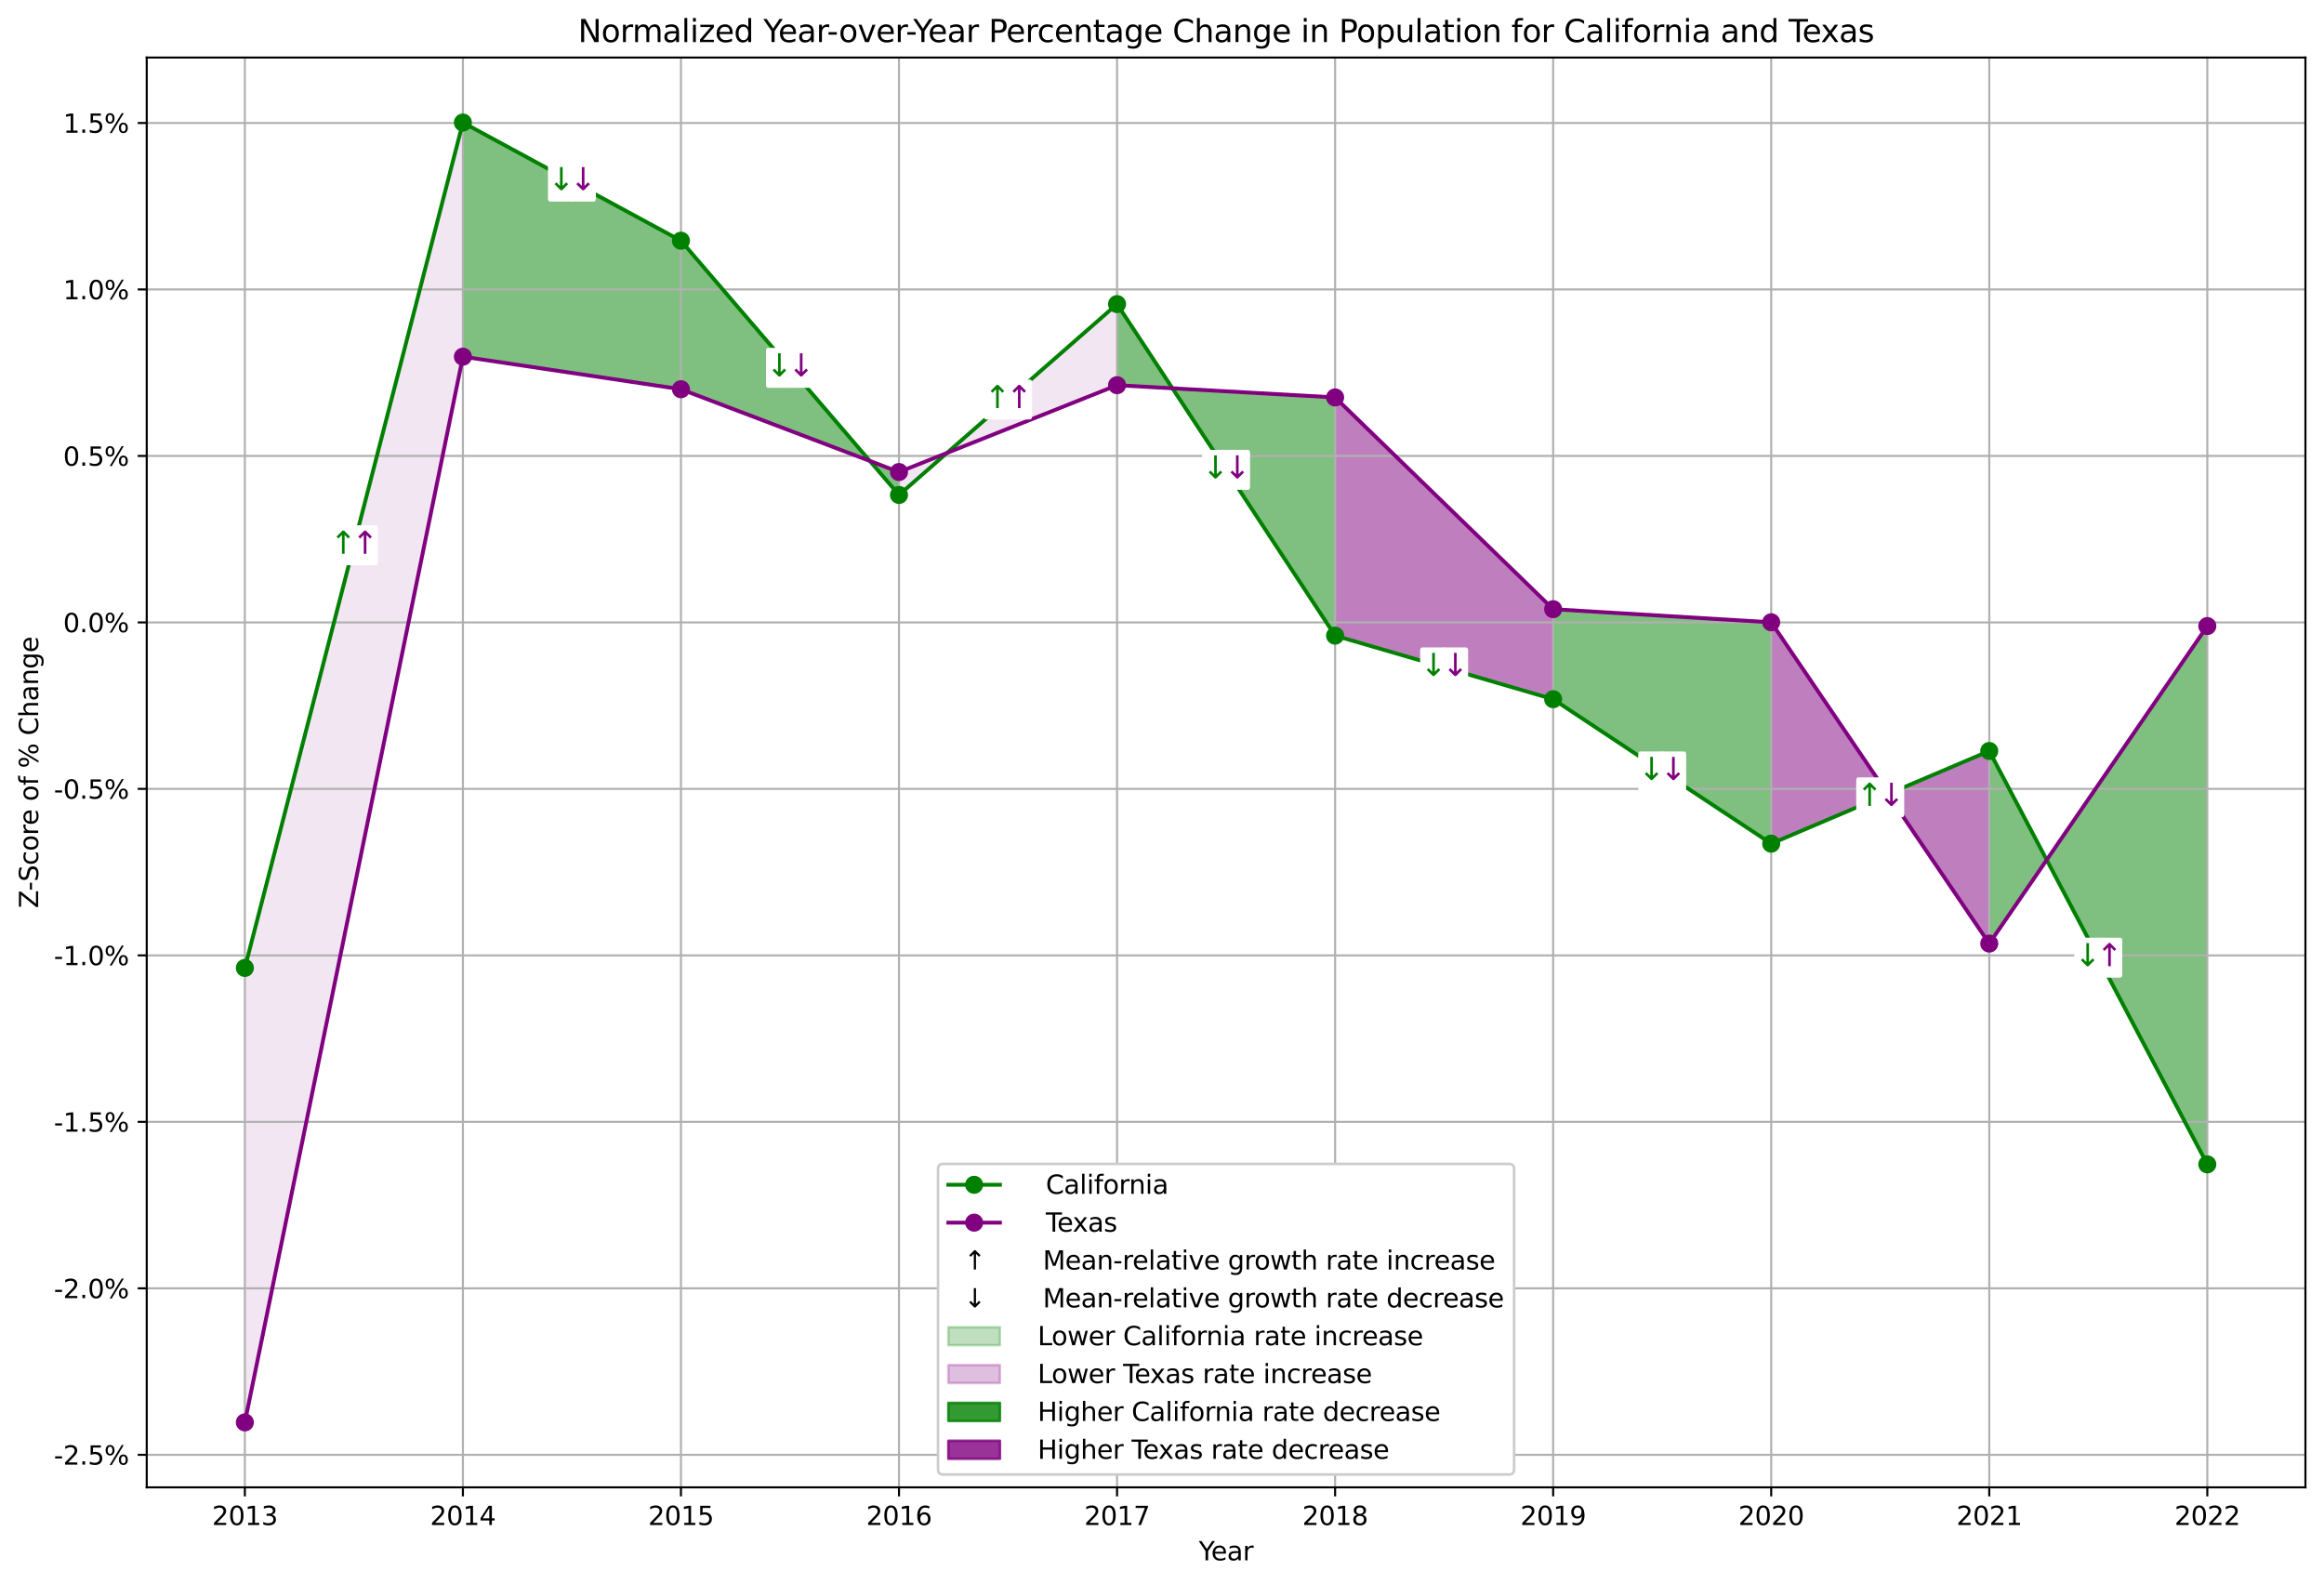<?xml version="1.0" encoding="utf-8" standalone="no"?>
<!DOCTYPE svg PUBLIC "-//W3C//DTD SVG 1.1//EN"
  "http://www.w3.org/Graphics/SVG/1.1/DTD/svg11.dtd">
<svg xmlns:xlink="http://www.w3.org/1999/xlink" width="901.091pt" height="614.274pt" viewBox="0 0 901.091 614.274" xmlns="http://www.w3.org/2000/svg" version="1.1">
 <defs>
  <style type="text/css">*{stroke-linejoin: round; stroke-linecap: butt}</style>
 </defs>
 <g id="figure_1">
  <g id="patch_1">
   <path d="M 0 614.274 
L 901.091 614.274 
L 901.091 0 
L 0 0 
z
" style="fill: #ffffff"/>
  </g>
  <g id="axes_1">
   <g id="patch_2">
    <path d="M 56.891 576.718 
L 893.891 576.718 
L 893.891 22.318 
L 56.891 22.318 
z
" style="fill: #ffffff"/>
   </g>
   <g id="PolyCollection_1">
    <path d="M 94.936 551.518 
L 94.936 375.312 
L 179.482 47.518 
L 179.482 138.301 
L 179.482 138.301 
L 94.936 551.518 
z
" clip-path="url(#pbc38045f8a)" style="fill: #800080; fill-opacity: 0.1"/>
   </g>
   <g id="PolyCollection_2">
    <path d="M 179.482 138.301 
L 179.482 47.518 
L 264.027 93.336 
L 264.027 150.923 
L 264.027 150.923 
L 179.482 138.301 
z
" clip-path="url(#pbc38045f8a)" style="fill: #008000; fill-opacity: 0.5"/>
   </g>
   <g id="PolyCollection_3">
    <path d="M 264.027 150.923 
L 264.027 93.336 
L 348.572 191.916 
L 348.572 183.028 
L 348.572 183.028 
L 264.027 150.923 
z
" clip-path="url(#pbc38045f8a)" style="fill: #008000; fill-opacity: 0.5"/>
   </g>
   <g id="PolyCollection_4">
    <path d="M 348.572 183.028 
L 348.572 191.916 
L 433.118 117.909 
L 433.118 149.359 
L 433.118 149.359 
L 348.572 183.028 
z
" clip-path="url(#pbc38045f8a)" style="fill: #800080; fill-opacity: 0.1"/>
   </g>
   <g id="PolyCollection_5">
    <path d="M 433.118 149.359 
L 433.118 117.909 
L 517.663 246.459 
L 517.663 154.099 
L 517.663 154.099 
L 433.118 149.359 
z
" clip-path="url(#pbc38045f8a)" style="fill: #008000; fill-opacity: 0.5"/>
   </g>
   <g id="PolyCollection_6">
    <path d="M 517.663 154.099 
L 517.663 246.459 
L 602.209 271.115 
L 602.209 236.209 
L 602.209 236.209 
L 517.663 154.099 
z
" clip-path="url(#pbc38045f8a)" style="fill: #800080; fill-opacity: 0.5"/>
   </g>
   <g id="PolyCollection_7">
    <path d="M 602.209 236.209 
L 602.209 271.115 
L 686.754 327.124 
L 686.754 241.291 
L 686.754 241.291 
L 602.209 236.209 
z
" clip-path="url(#pbc38045f8a)" style="fill: #008000; fill-opacity: 0.5"/>
   </g>
   <g id="PolyCollection_8">
    <path d="M 686.754 241.291 
L 686.754 327.124 
L 771.3 291.187 
L 771.3 365.865 
L 771.3 365.865 
L 686.754 241.291 
z
" clip-path="url(#pbc38045f8a)" style="fill: #800080; fill-opacity: 0.5"/>
   </g>
   <g id="PolyCollection_9">
    <path d="M 771.3 365.865 
L 771.3 291.187 
L 855.845 451.47 
L 855.845 242.751 
L 855.845 242.751 
L 771.3 365.865 
z
" clip-path="url(#pbc38045f8a)" style="fill: #008000; fill-opacity: 0.5"/>
   </g>
   <g id="matplotlib.axis_1">
    <g id="xtick_1">
     <g id="line2d_1">
      <path d="M 94.936 576.718 
L 94.936 22.318 
" clip-path="url(#pbc38045f8a)" style="fill: none; stroke: #b0b0b0; stroke-width: 0.8; stroke-linecap: square"/>
     </g>
     <g id="line2d_2">
      <defs>
       <path id="m637dfcfdd9" d="M 0 0 
L 0 3.5 
" style="stroke: #000000; stroke-width: 0.8"/>
      </defs>
      <g>
       <use xlink:href="#m637dfcfdd9" x="94.936" y="576.718" style="stroke: #000000; stroke-width: 0.8"/>
      </g>
     </g>
     <g id="text_1">
      <!-- 2013 -->
      <g transform="translate(82.211 591.317) scale(0.1 -0.1)">
       <defs>
        <path id="DejaVuSans-32" d="M 1228 531 
L 3431 531 
L 3431 0 
L 469 0 
L 469 531 
Q 828 903 1448 1529 
Q 2069 2156 2228 2338 
Q 2531 2678 2651 2914 
Q 2772 3150 2772 3378 
Q 2772 3750 2511 3984 
Q 2250 4219 1831 4219 
Q 1534 4219 1204 4116 
Q 875 4013 500 3803 
L 500 4441 
Q 881 4594 1212 4672 
Q 1544 4750 1819 4750 
Q 2544 4750 2975 4387 
Q 3406 4025 3406 3419 
Q 3406 3131 3298 2873 
Q 3191 2616 2906 2266 
Q 2828 2175 2409 1742 
Q 1991 1309 1228 531 
z
" transform="scale(0.016)"/>
        <path id="DejaVuSans-30" d="M 2034 4250 
Q 1547 4250 1301 3770 
Q 1056 3291 1056 2328 
Q 1056 1369 1301 889 
Q 1547 409 2034 409 
Q 2525 409 2770 889 
Q 3016 1369 3016 2328 
Q 3016 3291 2770 3770 
Q 2525 4250 2034 4250 
z
M 2034 4750 
Q 2819 4750 3233 4129 
Q 3647 3509 3647 2328 
Q 3647 1150 3233 529 
Q 2819 -91 2034 -91 
Q 1250 -91 836 529 
Q 422 1150 422 2328 
Q 422 3509 836 4129 
Q 1250 4750 2034 4750 
z
" transform="scale(0.016)"/>
        <path id="DejaVuSans-31" d="M 794 531 
L 1825 531 
L 1825 4091 
L 703 3866 
L 703 4441 
L 1819 4666 
L 2450 4666 
L 2450 531 
L 3481 531 
L 3481 0 
L 794 0 
L 794 531 
z
" transform="scale(0.016)"/>
        <path id="DejaVuSans-33" d="M 2597 2516 
Q 3050 2419 3304 2112 
Q 3559 1806 3559 1356 
Q 3559 666 3084 287 
Q 2609 -91 1734 -91 
Q 1441 -91 1130 -33 
Q 819 25 488 141 
L 488 750 
Q 750 597 1062 519 
Q 1375 441 1716 441 
Q 2309 441 2620 675 
Q 2931 909 2931 1356 
Q 2931 1769 2642 2001 
Q 2353 2234 1838 2234 
L 1294 2234 
L 1294 2753 
L 1863 2753 
Q 2328 2753 2575 2939 
Q 2822 3125 2822 3475 
Q 2822 3834 2567 4026 
Q 2313 4219 1838 4219 
Q 1578 4219 1281 4162 
Q 984 4106 628 3988 
L 628 4550 
Q 988 4650 1302 4700 
Q 1616 4750 1894 4750 
Q 2613 4750 3031 4423 
Q 3450 4097 3450 3541 
Q 3450 3153 3228 2886 
Q 3006 2619 2597 2516 
z
" transform="scale(0.016)"/>
       </defs>
       <use xlink:href="#DejaVuSans-32"/>
       <use xlink:href="#DejaVuSans-30" x="63.623"/>
       <use xlink:href="#DejaVuSans-31" x="127.246"/>
       <use xlink:href="#DejaVuSans-33" x="190.869"/>
      </g>
     </g>
    </g>
    <g id="xtick_2">
     <g id="line2d_3">
      <path d="M 179.482 576.718 
L 179.482 22.318 
" clip-path="url(#pbc38045f8a)" style="fill: none; stroke: #b0b0b0; stroke-width: 0.8; stroke-linecap: square"/>
     </g>
     <g id="line2d_4">
      <g>
       <use xlink:href="#m637dfcfdd9" x="179.482" y="576.718" style="stroke: #000000; stroke-width: 0.8"/>
      </g>
     </g>
     <g id="text_2">
      <!-- 2014 -->
      <g transform="translate(166.757 591.317) scale(0.1 -0.1)">
       <defs>
        <path id="DejaVuSans-34" d="M 2419 4116 
L 825 1625 
L 2419 1625 
L 2419 4116 
z
M 2253 4666 
L 3047 4666 
L 3047 1625 
L 3713 1625 
L 3713 1100 
L 3047 1100 
L 3047 0 
L 2419 0 
L 2419 1100 
L 313 1100 
L 313 1709 
L 2253 4666 
z
" transform="scale(0.016)"/>
       </defs>
       <use xlink:href="#DejaVuSans-32"/>
       <use xlink:href="#DejaVuSans-30" x="63.623"/>
       <use xlink:href="#DejaVuSans-31" x="127.246"/>
       <use xlink:href="#DejaVuSans-34" x="190.869"/>
      </g>
     </g>
    </g>
    <g id="xtick_3">
     <g id="line2d_5">
      <path d="M 264.027 576.718 
L 264.027 22.318 
" clip-path="url(#pbc38045f8a)" style="fill: none; stroke: #b0b0b0; stroke-width: 0.8; stroke-linecap: square"/>
     </g>
     <g id="line2d_6">
      <g>
       <use xlink:href="#m637dfcfdd9" x="264.027" y="576.718" style="stroke: #000000; stroke-width: 0.8"/>
      </g>
     </g>
     <g id="text_3">
      <!-- 2015 -->
      <g transform="translate(251.302 591.317) scale(0.1 -0.1)">
       <defs>
        <path id="DejaVuSans-35" d="M 691 4666 
L 3169 4666 
L 3169 4134 
L 1269 4134 
L 1269 2991 
Q 1406 3038 1543 3061 
Q 1681 3084 1819 3084 
Q 2600 3084 3056 2656 
Q 3513 2228 3513 1497 
Q 3513 744 3044 326 
Q 2575 -91 1722 -91 
Q 1428 -91 1123 -41 
Q 819 9 494 109 
L 494 744 
Q 775 591 1075 516 
Q 1375 441 1709 441 
Q 2250 441 2565 725 
Q 2881 1009 2881 1497 
Q 2881 1984 2565 2268 
Q 2250 2553 1709 2553 
Q 1456 2553 1204 2497 
Q 953 2441 691 2322 
L 691 4666 
z
" transform="scale(0.016)"/>
       </defs>
       <use xlink:href="#DejaVuSans-32"/>
       <use xlink:href="#DejaVuSans-30" x="63.623"/>
       <use xlink:href="#DejaVuSans-31" x="127.246"/>
       <use xlink:href="#DejaVuSans-35" x="190.869"/>
      </g>
     </g>
    </g>
    <g id="xtick_4">
     <g id="line2d_7">
      <path d="M 348.572 576.718 
L 348.572 22.318 
" clip-path="url(#pbc38045f8a)" style="fill: none; stroke: #b0b0b0; stroke-width: 0.8; stroke-linecap: square"/>
     </g>
     <g id="line2d_8">
      <g>
       <use xlink:href="#m637dfcfdd9" x="348.572" y="576.718" style="stroke: #000000; stroke-width: 0.8"/>
      </g>
     </g>
     <g id="text_4">
      <!-- 2016 -->
      <g transform="translate(335.847 591.317) scale(0.1 -0.1)">
       <defs>
        <path id="DejaVuSans-36" d="M 2113 2584 
Q 1688 2584 1439 2293 
Q 1191 2003 1191 1497 
Q 1191 994 1439 701 
Q 1688 409 2113 409 
Q 2538 409 2786 701 
Q 3034 994 3034 1497 
Q 3034 2003 2786 2293 
Q 2538 2584 2113 2584 
z
M 3366 4563 
L 3366 3988 
Q 3128 4100 2886 4159 
Q 2644 4219 2406 4219 
Q 1781 4219 1451 3797 
Q 1122 3375 1075 2522 
Q 1259 2794 1537 2939 
Q 1816 3084 2150 3084 
Q 2853 3084 3261 2657 
Q 3669 2231 3669 1497 
Q 3669 778 3244 343 
Q 2819 -91 2113 -91 
Q 1303 -91 875 529 
Q 447 1150 447 2328 
Q 447 3434 972 4092 
Q 1497 4750 2381 4750 
Q 2619 4750 2861 4703 
Q 3103 4656 3366 4563 
z
" transform="scale(0.016)"/>
       </defs>
       <use xlink:href="#DejaVuSans-32"/>
       <use xlink:href="#DejaVuSans-30" x="63.623"/>
       <use xlink:href="#DejaVuSans-31" x="127.246"/>
       <use xlink:href="#DejaVuSans-36" x="190.869"/>
      </g>
     </g>
    </g>
    <g id="xtick_5">
     <g id="line2d_9">
      <path d="M 433.118 576.718 
L 433.118 22.318 
" clip-path="url(#pbc38045f8a)" style="fill: none; stroke: #b0b0b0; stroke-width: 0.8; stroke-linecap: square"/>
     </g>
     <g id="line2d_10">
      <g>
       <use xlink:href="#m637dfcfdd9" x="433.118" y="576.718" style="stroke: #000000; stroke-width: 0.8"/>
      </g>
     </g>
     <g id="text_5">
      <!-- 2017 -->
      <g transform="translate(420.393 591.317) scale(0.1 -0.1)">
       <defs>
        <path id="DejaVuSans-37" d="M 525 4666 
L 3525 4666 
L 3525 4397 
L 1831 0 
L 1172 0 
L 2766 4134 
L 525 4134 
L 525 4666 
z
" transform="scale(0.016)"/>
       </defs>
       <use xlink:href="#DejaVuSans-32"/>
       <use xlink:href="#DejaVuSans-30" x="63.623"/>
       <use xlink:href="#DejaVuSans-31" x="127.246"/>
       <use xlink:href="#DejaVuSans-37" x="190.869"/>
      </g>
     </g>
    </g>
    <g id="xtick_6">
     <g id="line2d_11">
      <path d="M 517.663 576.718 
L 517.663 22.318 
" clip-path="url(#pbc38045f8a)" style="fill: none; stroke: #b0b0b0; stroke-width: 0.8; stroke-linecap: square"/>
     </g>
     <g id="line2d_12">
      <g>
       <use xlink:href="#m637dfcfdd9" x="517.663" y="576.718" style="stroke: #000000; stroke-width: 0.8"/>
      </g>
     </g>
     <g id="text_6">
      <!-- 2018 -->
      <g transform="translate(504.938 591.317) scale(0.1 -0.1)">
       <defs>
        <path id="DejaVuSans-38" d="M 2034 2216 
Q 1584 2216 1326 1975 
Q 1069 1734 1069 1313 
Q 1069 891 1326 650 
Q 1584 409 2034 409 
Q 2484 409 2743 651 
Q 3003 894 3003 1313 
Q 3003 1734 2745 1975 
Q 2488 2216 2034 2216 
z
M 1403 2484 
Q 997 2584 770 2862 
Q 544 3141 544 3541 
Q 544 4100 942 4425 
Q 1341 4750 2034 4750 
Q 2731 4750 3128 4425 
Q 3525 4100 3525 3541 
Q 3525 3141 3298 2862 
Q 3072 2584 2669 2484 
Q 3125 2378 3379 2068 
Q 3634 1759 3634 1313 
Q 3634 634 3220 271 
Q 2806 -91 2034 -91 
Q 1263 -91 848 271 
Q 434 634 434 1313 
Q 434 1759 690 2068 
Q 947 2378 1403 2484 
z
M 1172 3481 
Q 1172 3119 1398 2916 
Q 1625 2713 2034 2713 
Q 2441 2713 2670 2916 
Q 2900 3119 2900 3481 
Q 2900 3844 2670 4047 
Q 2441 4250 2034 4250 
Q 1625 4250 1398 4047 
Q 1172 3844 1172 3481 
z
" transform="scale(0.016)"/>
       </defs>
       <use xlink:href="#DejaVuSans-32"/>
       <use xlink:href="#DejaVuSans-30" x="63.623"/>
       <use xlink:href="#DejaVuSans-31" x="127.246"/>
       <use xlink:href="#DejaVuSans-38" x="190.869"/>
      </g>
     </g>
    </g>
    <g id="xtick_7">
     <g id="line2d_13">
      <path d="M 602.209 576.718 
L 602.209 22.318 
" clip-path="url(#pbc38045f8a)" style="fill: none; stroke: #b0b0b0; stroke-width: 0.8; stroke-linecap: square"/>
     </g>
     <g id="line2d_14">
      <g>
       <use xlink:href="#m637dfcfdd9" x="602.209" y="576.718" style="stroke: #000000; stroke-width: 0.8"/>
      </g>
     </g>
     <g id="text_7">
      <!-- 2019 -->
      <g transform="translate(589.484 591.317) scale(0.1 -0.1)">
       <defs>
        <path id="DejaVuSans-39" d="M 703 97 
L 703 672 
Q 941 559 1184 500 
Q 1428 441 1663 441 
Q 2288 441 2617 861 
Q 2947 1281 2994 2138 
Q 2813 1869 2534 1725 
Q 2256 1581 1919 1581 
Q 1219 1581 811 2004 
Q 403 2428 403 3163 
Q 403 3881 828 4315 
Q 1253 4750 1959 4750 
Q 2769 4750 3195 4129 
Q 3622 3509 3622 2328 
Q 3622 1225 3098 567 
Q 2575 -91 1691 -91 
Q 1453 -91 1209 -44 
Q 966 3 703 97 
z
M 1959 2075 
Q 2384 2075 2632 2365 
Q 2881 2656 2881 3163 
Q 2881 3666 2632 3958 
Q 2384 4250 1959 4250 
Q 1534 4250 1286 3958 
Q 1038 3666 1038 3163 
Q 1038 2656 1286 2365 
Q 1534 2075 1959 2075 
z
" transform="scale(0.016)"/>
       </defs>
       <use xlink:href="#DejaVuSans-32"/>
       <use xlink:href="#DejaVuSans-30" x="63.623"/>
       <use xlink:href="#DejaVuSans-31" x="127.246"/>
       <use xlink:href="#DejaVuSans-39" x="190.869"/>
      </g>
     </g>
    </g>
    <g id="xtick_8">
     <g id="line2d_15">
      <path d="M 686.754 576.718 
L 686.754 22.318 
" clip-path="url(#pbc38045f8a)" style="fill: none; stroke: #b0b0b0; stroke-width: 0.8; stroke-linecap: square"/>
     </g>
     <g id="line2d_16">
      <g>
       <use xlink:href="#m637dfcfdd9" x="686.754" y="576.718" style="stroke: #000000; stroke-width: 0.8"/>
      </g>
     </g>
     <g id="text_8">
      <!-- 2020 -->
      <g transform="translate(674.029 591.317) scale(0.1 -0.1)">
       <use xlink:href="#DejaVuSans-32"/>
       <use xlink:href="#DejaVuSans-30" x="63.623"/>
       <use xlink:href="#DejaVuSans-32" x="127.246"/>
       <use xlink:href="#DejaVuSans-30" x="190.869"/>
      </g>
     </g>
    </g>
    <g id="xtick_9">
     <g id="line2d_17">
      <path d="M 771.3 576.718 
L 771.3 22.318 
" clip-path="url(#pbc38045f8a)" style="fill: none; stroke: #b0b0b0; stroke-width: 0.8; stroke-linecap: square"/>
     </g>
     <g id="line2d_18">
      <g>
       <use xlink:href="#m637dfcfdd9" x="771.3" y="576.718" style="stroke: #000000; stroke-width: 0.8"/>
      </g>
     </g>
     <g id="text_9">
      <!-- 2021 -->
      <g transform="translate(758.575 591.317) scale(0.1 -0.1)">
       <use xlink:href="#DejaVuSans-32"/>
       <use xlink:href="#DejaVuSans-30" x="63.623"/>
       <use xlink:href="#DejaVuSans-32" x="127.246"/>
       <use xlink:href="#DejaVuSans-31" x="190.869"/>
      </g>
     </g>
    </g>
    <g id="xtick_10">
     <g id="line2d_19">
      <path d="M 855.845 576.718 
L 855.845 22.318 
" clip-path="url(#pbc38045f8a)" style="fill: none; stroke: #b0b0b0; stroke-width: 0.8; stroke-linecap: square"/>
     </g>
     <g id="line2d_20">
      <g>
       <use xlink:href="#m637dfcfdd9" x="855.845" y="576.718" style="stroke: #000000; stroke-width: 0.8"/>
      </g>
     </g>
     <g id="text_10">
      <!-- 2022 -->
      <g transform="translate(843.12 591.317) scale(0.1 -0.1)">
       <use xlink:href="#DejaVuSans-32"/>
       <use xlink:href="#DejaVuSans-30" x="63.623"/>
       <use xlink:href="#DejaVuSans-32" x="127.246"/>
       <use xlink:href="#DejaVuSans-32" x="190.869"/>
      </g>
     </g>
    </g>
    <g id="text_11">
     <!-- Year -->
     <g transform="translate(464.803 604.995) scale(0.1 -0.1)">
      <defs>
       <path id="DejaVuSans-59" d="M -13 4666 
L 666 4666 
L 1959 2747 
L 3244 4666 
L 3922 4666 
L 2272 2222 
L 2272 0 
L 1638 0 
L 1638 2222 
L -13 4666 
z
" transform="scale(0.016)"/>
       <path id="DejaVuSans-65" d="M 3597 1894 
L 3597 1613 
L 953 1613 
Q 991 1019 1311 708 
Q 1631 397 2203 397 
Q 2534 397 2845 478 
Q 3156 559 3463 722 
L 3463 178 
Q 3153 47 2828 -22 
Q 2503 -91 2169 -91 
Q 1331 -91 842 396 
Q 353 884 353 1716 
Q 353 2575 817 3079 
Q 1281 3584 2069 3584 
Q 2775 3584 3186 3129 
Q 3597 2675 3597 1894 
z
M 3022 2063 
Q 3016 2534 2758 2815 
Q 2500 3097 2075 3097 
Q 1594 3097 1305 2825 
Q 1016 2553 972 2059 
L 3022 2063 
z
" transform="scale(0.016)"/>
       <path id="DejaVuSans-61" d="M 2194 1759 
Q 1497 1759 1228 1600 
Q 959 1441 959 1056 
Q 959 750 1161 570 
Q 1363 391 1709 391 
Q 2188 391 2477 730 
Q 2766 1069 2766 1631 
L 2766 1759 
L 2194 1759 
z
M 3341 1997 
L 3341 0 
L 2766 0 
L 2766 531 
Q 2569 213 2275 61 
Q 1981 -91 1556 -91 
Q 1019 -91 701 211 
Q 384 513 384 1019 
Q 384 1609 779 1909 
Q 1175 2209 1959 2209 
L 2766 2209 
L 2766 2266 
Q 2766 2663 2505 2880 
Q 2244 3097 1772 3097 
Q 1472 3097 1187 3025 
Q 903 2953 641 2809 
L 641 3341 
Q 956 3463 1253 3523 
Q 1550 3584 1831 3584 
Q 2591 3584 2966 3190 
Q 3341 2797 3341 1997 
z
" transform="scale(0.016)"/>
       <path id="DejaVuSans-72" d="M 2631 2963 
Q 2534 3019 2420 3045 
Q 2306 3072 2169 3072 
Q 1681 3072 1420 2755 
Q 1159 2438 1159 1844 
L 1159 0 
L 581 0 
L 581 3500 
L 1159 3500 
L 1159 2956 
Q 1341 3275 1631 3429 
Q 1922 3584 2338 3584 
Q 2397 3584 2469 3576 
Q 2541 3569 2628 3553 
L 2631 2963 
z
" transform="scale(0.016)"/>
      </defs>
      <use xlink:href="#DejaVuSans-59"/>
      <use xlink:href="#DejaVuSans-65" x="47.834"/>
      <use xlink:href="#DejaVuSans-61" x="109.357"/>
      <use xlink:href="#DejaVuSans-72" x="170.637"/>
     </g>
    </g>
   </g>
   <g id="matplotlib.axis_2">
    <g id="ytick_1">
     <g id="line2d_21">
      <path d="M 56.891 564.093 
L 893.891 564.093 
" clip-path="url(#pbc38045f8a)" style="fill: none; stroke: #b0b0b0; stroke-width: 0.8; stroke-linecap: square"/>
     </g>
     <g id="line2d_22">
      <defs>
       <path id="m23f4eeb381" d="M 0 0 
L -3.5 0 
" style="stroke: #000000; stroke-width: 0.8"/>
      </defs>
      <g>
       <use xlink:href="#m23f4eeb381" x="56.891" y="564.093" style="stroke: #000000; stroke-width: 0.8"/>
      </g>
     </g>
     <g id="text_12">
      <!-- -2.5% -->
      <g transform="translate(20.878 567.893) scale(0.1 -0.1)">
       <defs>
        <path id="DejaVuSans-2d" d="M 313 2009 
L 1997 2009 
L 1997 1497 
L 313 1497 
L 313 2009 
z
" transform="scale(0.016)"/>
        <path id="DejaVuSans-2e" d="M 684 794 
L 1344 794 
L 1344 0 
L 684 0 
L 684 794 
z
" transform="scale(0.016)"/>
        <path id="DejaVuSans-25" d="M 4653 2053 
Q 4381 2053 4226 1822 
Q 4072 1591 4072 1178 
Q 4072 772 4226 539 
Q 4381 306 4653 306 
Q 4919 306 5073 539 
Q 5228 772 5228 1178 
Q 5228 1588 5073 1820 
Q 4919 2053 4653 2053 
z
M 4653 2450 
Q 5147 2450 5437 2106 
Q 5728 1763 5728 1178 
Q 5728 594 5436 251 
Q 5144 -91 4653 -91 
Q 4153 -91 3862 251 
Q 3572 594 3572 1178 
Q 3572 1766 3864 2108 
Q 4156 2450 4653 2450 
z
M 1428 4353 
Q 1159 4353 1004 4120 
Q 850 3888 850 3481 
Q 850 3069 1003 2837 
Q 1156 2606 1428 2606 
Q 1700 2606 1854 2837 
Q 2009 3069 2009 3481 
Q 2009 3884 1853 4118 
Q 1697 4353 1428 4353 
z
M 4250 4750 
L 4750 4750 
L 1831 -91 
L 1331 -91 
L 4250 4750 
z
M 1428 4750 
Q 1922 4750 2215 4408 
Q 2509 4066 2509 3481 
Q 2509 2891 2217 2550 
Q 1925 2209 1428 2209 
Q 931 2209 642 2551 
Q 353 2894 353 3481 
Q 353 4063 643 4406 
Q 934 4750 1428 4750 
z
" transform="scale(0.016)"/>
       </defs>
       <use xlink:href="#DejaVuSans-2d"/>
       <use xlink:href="#DejaVuSans-32" x="36.084"/>
       <use xlink:href="#DejaVuSans-2e" x="99.707"/>
       <use xlink:href="#DejaVuSans-35" x="131.494"/>
       <use xlink:href="#DejaVuSans-25" x="195.117"/>
      </g>
     </g>
    </g>
    <g id="ytick_2">
     <g id="line2d_23">
      <path d="M 56.891 499.542 
L 893.891 499.542 
" clip-path="url(#pbc38045f8a)" style="fill: none; stroke: #b0b0b0; stroke-width: 0.8; stroke-linecap: square"/>
     </g>
     <g id="line2d_24">
      <g>
       <use xlink:href="#m23f4eeb381" x="56.891" y="499.542" style="stroke: #000000; stroke-width: 0.8"/>
      </g>
     </g>
     <g id="text_13">
      <!-- -2.0% -->
      <g transform="translate(20.878 503.341) scale(0.1 -0.1)">
       <use xlink:href="#DejaVuSans-2d"/>
       <use xlink:href="#DejaVuSans-32" x="36.084"/>
       <use xlink:href="#DejaVuSans-2e" x="99.707"/>
       <use xlink:href="#DejaVuSans-30" x="131.494"/>
       <use xlink:href="#DejaVuSans-25" x="195.117"/>
      </g>
     </g>
    </g>
    <g id="ytick_3">
     <g id="line2d_25">
      <path d="M 56.891 434.99 
L 893.891 434.99 
" clip-path="url(#pbc38045f8a)" style="fill: none; stroke: #b0b0b0; stroke-width: 0.8; stroke-linecap: square"/>
     </g>
     <g id="line2d_26">
      <g>
       <use xlink:href="#m23f4eeb381" x="56.891" y="434.99" style="stroke: #000000; stroke-width: 0.8"/>
      </g>
     </g>
     <g id="text_14">
      <!-- -1.5% -->
      <g transform="translate(20.878 438.789) scale(0.1 -0.1)">
       <use xlink:href="#DejaVuSans-2d"/>
       <use xlink:href="#DejaVuSans-31" x="36.084"/>
       <use xlink:href="#DejaVuSans-2e" x="99.707"/>
       <use xlink:href="#DejaVuSans-35" x="131.494"/>
       <use xlink:href="#DejaVuSans-25" x="195.117"/>
      </g>
     </g>
    </g>
    <g id="ytick_4">
     <g id="line2d_27">
      <path d="M 56.891 370.438 
L 893.891 370.438 
" clip-path="url(#pbc38045f8a)" style="fill: none; stroke: #b0b0b0; stroke-width: 0.8; stroke-linecap: square"/>
     </g>
     <g id="line2d_28">
      <g>
       <use xlink:href="#m23f4eeb381" x="56.891" y="370.438" style="stroke: #000000; stroke-width: 0.8"/>
      </g>
     </g>
     <g id="text_15">
      <!-- -1.0% -->
      <g transform="translate(20.878 374.237) scale(0.1 -0.1)">
       <use xlink:href="#DejaVuSans-2d"/>
       <use xlink:href="#DejaVuSans-31" x="36.084"/>
       <use xlink:href="#DejaVuSans-2e" x="99.707"/>
       <use xlink:href="#DejaVuSans-30" x="131.494"/>
       <use xlink:href="#DejaVuSans-25" x="195.117"/>
      </g>
     </g>
    </g>
    <g id="ytick_5">
     <g id="line2d_29">
      <path d="M 56.891 305.886 
L 893.891 305.886 
" clip-path="url(#pbc38045f8a)" style="fill: none; stroke: #b0b0b0; stroke-width: 0.8; stroke-linecap: square"/>
     </g>
     <g id="line2d_30">
      <g>
       <use xlink:href="#m23f4eeb381" x="56.891" y="305.886" style="stroke: #000000; stroke-width: 0.8"/>
      </g>
     </g>
     <g id="text_16">
      <!-- -0.5% -->
      <g transform="translate(20.878 309.685) scale(0.1 -0.1)">
       <use xlink:href="#DejaVuSans-2d"/>
       <use xlink:href="#DejaVuSans-30" x="36.084"/>
       <use xlink:href="#DejaVuSans-2e" x="99.707"/>
       <use xlink:href="#DejaVuSans-35" x="131.494"/>
       <use xlink:href="#DejaVuSans-25" x="195.117"/>
      </g>
     </g>
    </g>
    <g id="ytick_6">
     <g id="line2d_31">
      <path d="M 56.891 241.335 
L 893.891 241.335 
" clip-path="url(#pbc38045f8a)" style="fill: none; stroke: #b0b0b0; stroke-width: 0.8; stroke-linecap: square"/>
     </g>
     <g id="line2d_32">
      <g>
       <use xlink:href="#m23f4eeb381" x="56.891" y="241.335" style="stroke: #000000; stroke-width: 0.8"/>
      </g>
     </g>
     <g id="text_17">
      <!-- 0.0% -->
      <g transform="translate(24.486 245.134) scale(0.1 -0.1)">
       <use xlink:href="#DejaVuSans-30"/>
       <use xlink:href="#DejaVuSans-2e" x="63.623"/>
       <use xlink:href="#DejaVuSans-30" x="95.41"/>
       <use xlink:href="#DejaVuSans-25" x="159.033"/>
      </g>
     </g>
    </g>
    <g id="ytick_7">
     <g id="line2d_33">
      <path d="M 56.891 176.783 
L 893.891 176.783 
" clip-path="url(#pbc38045f8a)" style="fill: none; stroke: #b0b0b0; stroke-width: 0.8; stroke-linecap: square"/>
     </g>
     <g id="line2d_34">
      <g>
       <use xlink:href="#m23f4eeb381" x="56.891" y="176.783" style="stroke: #000000; stroke-width: 0.8"/>
      </g>
     </g>
     <g id="text_18">
      <!-- 0.5% -->
      <g transform="translate(24.486 180.582) scale(0.1 -0.1)">
       <use xlink:href="#DejaVuSans-30"/>
       <use xlink:href="#DejaVuSans-2e" x="63.623"/>
       <use xlink:href="#DejaVuSans-35" x="95.41"/>
       <use xlink:href="#DejaVuSans-25" x="159.033"/>
      </g>
     </g>
    </g>
    <g id="ytick_8">
     <g id="line2d_35">
      <path d="M 56.891 112.231 
L 893.891 112.231 
" clip-path="url(#pbc38045f8a)" style="fill: none; stroke: #b0b0b0; stroke-width: 0.8; stroke-linecap: square"/>
     </g>
     <g id="line2d_36">
      <g>
       <use xlink:href="#m23f4eeb381" x="56.891" y="112.231" style="stroke: #000000; stroke-width: 0.8"/>
      </g>
     </g>
     <g id="text_19">
      <!-- 1.0% -->
      <g transform="translate(24.486 116.03) scale(0.1 -0.1)">
       <use xlink:href="#DejaVuSans-31"/>
       <use xlink:href="#DejaVuSans-2e" x="63.623"/>
       <use xlink:href="#DejaVuSans-30" x="95.41"/>
       <use xlink:href="#DejaVuSans-25" x="159.033"/>
      </g>
     </g>
    </g>
    <g id="ytick_9">
     <g id="line2d_37">
      <path d="M 56.891 47.679 
L 893.891 47.679 
" clip-path="url(#pbc38045f8a)" style="fill: none; stroke: #b0b0b0; stroke-width: 0.8; stroke-linecap: square"/>
     </g>
     <g id="line2d_38">
      <g>
       <use xlink:href="#m23f4eeb381" x="56.891" y="47.679" style="stroke: #000000; stroke-width: 0.8"/>
      </g>
     </g>
     <g id="text_20">
      <!-- 1.5% -->
      <g transform="translate(24.486 51.478) scale(0.1 -0.1)">
       <use xlink:href="#DejaVuSans-31"/>
       <use xlink:href="#DejaVuSans-2e" x="63.623"/>
       <use xlink:href="#DejaVuSans-35" x="95.41"/>
       <use xlink:href="#DejaVuSans-25" x="159.033"/>
      </g>
     </g>
    </g>
    <g id="text_21">
     <!-- Z-Score of % Change -->
     <g transform="translate(14.798 352.143) rotate(-90) scale(0.1 -0.1)">
      <defs>
       <path id="DejaVuSans-5a" d="M 359 4666 
L 4025 4666 
L 4025 4184 
L 1075 531 
L 4097 531 
L 4097 0 
L 288 0 
L 288 481 
L 3238 4134 
L 359 4134 
L 359 4666 
z
" transform="scale(0.016)"/>
       <path id="DejaVuSans-53" d="M 3425 4513 
L 3425 3897 
Q 3066 4069 2747 4153 
Q 2428 4238 2131 4238 
Q 1616 4238 1336 4038 
Q 1056 3838 1056 3469 
Q 1056 3159 1242 3001 
Q 1428 2844 1947 2747 
L 2328 2669 
Q 3034 2534 3370 2195 
Q 3706 1856 3706 1288 
Q 3706 609 3251 259 
Q 2797 -91 1919 -91 
Q 1588 -91 1214 -16 
Q 841 59 441 206 
L 441 856 
Q 825 641 1194 531 
Q 1563 422 1919 422 
Q 2459 422 2753 634 
Q 3047 847 3047 1241 
Q 3047 1584 2836 1778 
Q 2625 1972 2144 2069 
L 1759 2144 
Q 1053 2284 737 2584 
Q 422 2884 422 3419 
Q 422 4038 858 4394 
Q 1294 4750 2059 4750 
Q 2388 4750 2728 4690 
Q 3069 4631 3425 4513 
z
" transform="scale(0.016)"/>
       <path id="DejaVuSans-63" d="M 3122 3366 
L 3122 2828 
Q 2878 2963 2633 3030 
Q 2388 3097 2138 3097 
Q 1578 3097 1268 2742 
Q 959 2388 959 1747 
Q 959 1106 1268 751 
Q 1578 397 2138 397 
Q 2388 397 2633 464 
Q 2878 531 3122 666 
L 3122 134 
Q 2881 22 2623 -34 
Q 2366 -91 2075 -91 
Q 1284 -91 818 406 
Q 353 903 353 1747 
Q 353 2603 823 3093 
Q 1294 3584 2113 3584 
Q 2378 3584 2631 3529 
Q 2884 3475 3122 3366 
z
" transform="scale(0.016)"/>
       <path id="DejaVuSans-6f" d="M 1959 3097 
Q 1497 3097 1228 2736 
Q 959 2375 959 1747 
Q 959 1119 1226 758 
Q 1494 397 1959 397 
Q 2419 397 2687 759 
Q 2956 1122 2956 1747 
Q 2956 2369 2687 2733 
Q 2419 3097 1959 3097 
z
M 1959 3584 
Q 2709 3584 3137 3096 
Q 3566 2609 3566 1747 
Q 3566 888 3137 398 
Q 2709 -91 1959 -91 
Q 1206 -91 779 398 
Q 353 888 353 1747 
Q 353 2609 779 3096 
Q 1206 3584 1959 3584 
z
" transform="scale(0.016)"/>
       <path id="DejaVuSans-20" transform="scale(0.016)"/>
       <path id="DejaVuSans-66" d="M 2375 4863 
L 2375 4384 
L 1825 4384 
Q 1516 4384 1395 4259 
Q 1275 4134 1275 3809 
L 1275 3500 
L 2222 3500 
L 2222 3053 
L 1275 3053 
L 1275 0 
L 697 0 
L 697 3053 
L 147 3053 
L 147 3500 
L 697 3500 
L 697 3744 
Q 697 4328 969 4595 
Q 1241 4863 1831 4863 
L 2375 4863 
z
" transform="scale(0.016)"/>
       <path id="DejaVuSans-43" d="M 4122 4306 
L 4122 3641 
Q 3803 3938 3442 4084 
Q 3081 4231 2675 4231 
Q 1875 4231 1450 3742 
Q 1025 3253 1025 2328 
Q 1025 1406 1450 917 
Q 1875 428 2675 428 
Q 3081 428 3442 575 
Q 3803 722 4122 1019 
L 4122 359 
Q 3791 134 3420 21 
Q 3050 -91 2638 -91 
Q 1578 -91 968 557 
Q 359 1206 359 2328 
Q 359 3453 968 4101 
Q 1578 4750 2638 4750 
Q 3056 4750 3426 4639 
Q 3797 4528 4122 4306 
z
" transform="scale(0.016)"/>
       <path id="DejaVuSans-68" d="M 3513 2113 
L 3513 0 
L 2938 0 
L 2938 2094 
Q 2938 2591 2744 2837 
Q 2550 3084 2163 3084 
Q 1697 3084 1428 2787 
Q 1159 2491 1159 1978 
L 1159 0 
L 581 0 
L 581 4863 
L 1159 4863 
L 1159 2956 
Q 1366 3272 1645 3428 
Q 1925 3584 2291 3584 
Q 2894 3584 3203 3211 
Q 3513 2838 3513 2113 
z
" transform="scale(0.016)"/>
       <path id="DejaVuSans-6e" d="M 3513 2113 
L 3513 0 
L 2938 0 
L 2938 2094 
Q 2938 2591 2744 2837 
Q 2550 3084 2163 3084 
Q 1697 3084 1428 2787 
Q 1159 2491 1159 1978 
L 1159 0 
L 581 0 
L 581 3500 
L 1159 3500 
L 1159 2956 
Q 1366 3272 1645 3428 
Q 1925 3584 2291 3584 
Q 2894 3584 3203 3211 
Q 3513 2838 3513 2113 
z
" transform="scale(0.016)"/>
       <path id="DejaVuSans-67" d="M 2906 1791 
Q 2906 2416 2648 2759 
Q 2391 3103 1925 3103 
Q 1463 3103 1205 2759 
Q 947 2416 947 1791 
Q 947 1169 1205 825 
Q 1463 481 1925 481 
Q 2391 481 2648 825 
Q 2906 1169 2906 1791 
z
M 3481 434 
Q 3481 -459 3084 -895 
Q 2688 -1331 1869 -1331 
Q 1566 -1331 1297 -1286 
Q 1028 -1241 775 -1147 
L 775 -588 
Q 1028 -725 1275 -790 
Q 1522 -856 1778 -856 
Q 2344 -856 2625 -561 
Q 2906 -266 2906 331 
L 2906 616 
Q 2728 306 2450 153 
Q 2172 0 1784 0 
Q 1141 0 747 490 
Q 353 981 353 1791 
Q 353 2603 747 3093 
Q 1141 3584 1784 3584 
Q 2172 3584 2450 3431 
Q 2728 3278 2906 2969 
L 2906 3500 
L 3481 3500 
L 3481 434 
z
" transform="scale(0.016)"/>
      </defs>
      <use xlink:href="#DejaVuSans-5a"/>
      <use xlink:href="#DejaVuSans-2d" x="66.756"/>
      <use xlink:href="#DejaVuSans-53" x="102.84"/>
      <use xlink:href="#DejaVuSans-63" x="166.316"/>
      <use xlink:href="#DejaVuSans-6f" x="221.297"/>
      <use xlink:href="#DejaVuSans-72" x="282.479"/>
      <use xlink:href="#DejaVuSans-65" x="321.342"/>
      <use xlink:href="#DejaVuSans-20" x="382.865"/>
      <use xlink:href="#DejaVuSans-6f" x="414.652"/>
      <use xlink:href="#DejaVuSans-66" x="475.834"/>
      <use xlink:href="#DejaVuSans-20" x="511.039"/>
      <use xlink:href="#DejaVuSans-25" x="542.826"/>
      <use xlink:href="#DejaVuSans-20" x="637.846"/>
      <use xlink:href="#DejaVuSans-43" x="669.633"/>
      <use xlink:href="#DejaVuSans-68" x="739.457"/>
      <use xlink:href="#DejaVuSans-61" x="802.836"/>
      <use xlink:href="#DejaVuSans-6e" x="864.115"/>
      <use xlink:href="#DejaVuSans-67" x="927.494"/>
      <use xlink:href="#DejaVuSans-65" x="990.971"/>
     </g>
    </g>
   </g>
   <g id="line2d_39">
    <path d="M 94.936 375.312 
L 179.482 47.518 
L 264.027 93.336 
L 348.572 191.916 
L 433.118 117.909 
L 517.663 246.459 
L 602.209 271.115 
L 686.754 327.124 
L 771.3 291.187 
L 855.845 451.47 
" clip-path="url(#pbc38045f8a)" style="fill: none; stroke: #008000; stroke-width: 1.5; stroke-linecap: square"/>
    <defs>
     <path id="md450c8fd20" d="M 0 3 
C 0.796 3 1.559 2.684 2.121 2.121 
C 2.684 1.559 3 0.796 3 0 
C 3 -0.796 2.684 -1.559 2.121 -2.121 
C 1.559 -2.684 0.796 -3 0 -3 
C -0.796 -3 -1.559 -2.684 -2.121 -2.121 
C -2.684 -1.559 -3 -0.796 -3 0 
C -3 0.796 -2.684 1.559 -2.121 2.121 
C -1.559 2.684 -0.796 3 0 3 
z
" style="stroke: #008000"/>
    </defs>
    <g clip-path="url(#pbc38045f8a)">
     <use xlink:href="#md450c8fd20" x="94.936" y="375.312" style="fill: #008000; stroke: #008000"/>
     <use xlink:href="#md450c8fd20" x="179.482" y="47.518" style="fill: #008000; stroke: #008000"/>
     <use xlink:href="#md450c8fd20" x="264.027" y="93.336" style="fill: #008000; stroke: #008000"/>
     <use xlink:href="#md450c8fd20" x="348.572" y="191.916" style="fill: #008000; stroke: #008000"/>
     <use xlink:href="#md450c8fd20" x="433.118" y="117.909" style="fill: #008000; stroke: #008000"/>
     <use xlink:href="#md450c8fd20" x="517.663" y="246.459" style="fill: #008000; stroke: #008000"/>
     <use xlink:href="#md450c8fd20" x="602.209" y="271.115" style="fill: #008000; stroke: #008000"/>
     <use xlink:href="#md450c8fd20" x="686.754" y="327.124" style="fill: #008000; stroke: #008000"/>
     <use xlink:href="#md450c8fd20" x="771.3" y="291.187" style="fill: #008000; stroke: #008000"/>
     <use xlink:href="#md450c8fd20" x="855.845" y="451.47" style="fill: #008000; stroke: #008000"/>
    </g>
   </g>
   <g id="line2d_40">
    <path d="M 94.936 551.518 
L 179.482 138.301 
L 264.027 150.923 
L 348.572 183.028 
L 433.118 149.359 
L 517.663 154.099 
L 602.209 236.209 
L 686.754 241.291 
L 771.3 365.865 
L 855.845 242.751 
" clip-path="url(#pbc38045f8a)" style="fill: none; stroke: #800080; stroke-width: 1.5; stroke-linecap: square"/>
    <defs>
     <path id="mf908cc84c0" d="M 0 3 
C 0.796 3 1.559 2.684 2.121 2.121 
C 2.684 1.559 3 0.796 3 0 
C 3 -0.796 2.684 -1.559 2.121 -2.121 
C 1.559 -2.684 0.796 -3 0 -3 
C -0.796 -3 -1.559 -2.684 -2.121 -2.121 
C -2.684 -1.559 -3 -0.796 -3 0 
C -3 0.796 -2.684 1.559 -2.121 2.121 
C -1.559 2.684 -0.796 3 0 3 
z
" style="stroke: #800080"/>
    </defs>
    <g clip-path="url(#pbc38045f8a)">
     <use xlink:href="#mf908cc84c0" x="94.936" y="551.518" style="fill: #800080; stroke: #800080"/>
     <use xlink:href="#mf908cc84c0" x="179.482" y="138.301" style="fill: #800080; stroke: #800080"/>
     <use xlink:href="#mf908cc84c0" x="264.027" y="150.923" style="fill: #800080; stroke: #800080"/>
     <use xlink:href="#mf908cc84c0" x="348.572" y="183.028" style="fill: #800080; stroke: #800080"/>
     <use xlink:href="#mf908cc84c0" x="433.118" y="149.359" style="fill: #800080; stroke: #800080"/>
     <use xlink:href="#mf908cc84c0" x="517.663" y="154.099" style="fill: #800080; stroke: #800080"/>
     <use xlink:href="#mf908cc84c0" x="602.209" y="236.209" style="fill: #800080; stroke: #800080"/>
     <use xlink:href="#mf908cc84c0" x="686.754" y="241.291" style="fill: #800080; stroke: #800080"/>
     <use xlink:href="#mf908cc84c0" x="771.3" y="365.865" style="fill: #800080; stroke: #800080"/>
     <use xlink:href="#mf908cc84c0" x="855.845" y="242.751" style="fill: #800080; stroke: #800080"/>
    </g>
   </g>
   <g id="patch_3">
    <path d="M 128.754 219.161 
L 137.209 219.161 
Q 138.054 219.161 138.054 217.87 
L 138.054 204.96 
Q 138.054 203.669 137.209 203.669 
L 128.754 203.669 
Q 127.909 203.669 127.909 204.96 
L 127.909 217.87 
Q 127.909 219.161 128.754 219.161 
z
" clip-path="url(#pbc38045f8a)" style="fill: #ffffff"/>
   </g>
   <g id="patch_4">
    <path d="M 137.209 219.161 
L 145.663 219.161 
Q 146.509 219.161 146.509 217.87 
L 146.509 204.96 
Q 146.509 203.669 145.663 203.669 
L 137.209 203.669 
Q 136.363 203.669 136.363 204.96 
L 136.363 217.87 
Q 136.363 219.161 137.209 219.161 
z
" clip-path="url(#pbc38045f8a)" style="fill: #ffffff"/>
   </g>
   <g id="patch_5">
    <path d="M 213.3 78.173 
L 221.754 78.173 
Q 222.6 78.173 222.6 76.882 
L 222.6 63.972 
Q 222.6 62.681 221.754 62.681 
L 213.3 62.681 
Q 212.454 62.681 212.454 63.972 
L 212.454 76.882 
Q 212.454 78.173 213.3 78.173 
z
" clip-path="url(#pbc38045f8a)" style="fill: #ffffff"/>
   </g>
   <g id="patch_6">
    <path d="M 221.754 78.173 
L 230.209 78.173 
Q 231.054 78.173 231.054 76.882 
L 231.054 63.972 
Q 231.054 62.681 230.209 62.681 
L 221.754 62.681 
Q 220.909 62.681 220.909 63.972 
L 220.909 76.882 
Q 220.909 78.173 221.754 78.173 
z
" clip-path="url(#pbc38045f8a)" style="fill: #ffffff"/>
   </g>
   <g id="patch_7">
    <path d="M 297.845 150.372 
L 306.3 150.372 
Q 307.145 150.372 307.145 149.081 
L 307.145 136.171 
Q 307.145 134.88 306.3 134.88 
L 297.845 134.88 
Q 297 134.88 297 136.171 
L 297 149.081 
Q 297 150.372 297.845 150.372 
z
" clip-path="url(#pbc38045f8a)" style="fill: #ffffff"/>
   </g>
   <g id="patch_8">
    <path d="M 306.3 150.372 
L 314.754 150.372 
Q 315.6 150.372 315.6 149.081 
L 315.6 136.171 
Q 315.6 134.88 314.754 134.88 
L 306.3 134.88 
Q 305.454 134.88 305.454 136.171 
L 305.454 149.081 
Q 305.454 150.372 306.3 150.372 
z
" clip-path="url(#pbc38045f8a)" style="fill: #ffffff"/>
   </g>
   <g id="patch_9">
    <path d="M 382.391 162.659 
L 390.845 162.659 
Q 391.691 162.659 391.691 161.367 
L 391.691 148.457 
Q 391.691 147.166 390.845 147.166 
L 382.391 147.166 
Q 381.545 147.166 381.545 148.457 
L 381.545 161.367 
Q 381.545 162.659 382.391 162.659 
z
" clip-path="url(#pbc38045f8a)" style="fill: #ffffff"/>
   </g>
   <g id="patch_10">
    <path d="M 390.845 162.659 
L 399.3 162.659 
Q 400.145 162.659 400.145 161.367 
L 400.145 148.457 
Q 400.145 147.166 399.3 147.166 
L 390.845 147.166 
Q 390 147.166 390 148.457 
L 390 161.367 
Q 390 162.659 390.845 162.659 
z
" clip-path="url(#pbc38045f8a)" style="fill: #ffffff"/>
   </g>
   <g id="patch_11">
    <path d="M 466.936 189.93 
L 475.391 189.93 
Q 476.236 189.93 476.236 188.639 
L 476.236 175.728 
Q 476.236 174.437 475.391 174.437 
L 466.936 174.437 
Q 466.091 174.437 466.091 175.728 
L 466.091 188.639 
Q 466.091 189.93 466.936 189.93 
z
" clip-path="url(#pbc38045f8a)" style="fill: #ffffff"/>
   </g>
   <g id="patch_12">
    <path d="M 475.391 189.93 
L 483.845 189.93 
Q 484.691 189.93 484.691 188.639 
L 484.691 175.728 
Q 484.691 174.437 483.845 174.437 
L 475.391 174.437 
Q 474.545 174.437 474.545 175.728 
L 474.545 188.639 
Q 474.545 189.93 475.391 189.93 
z
" clip-path="url(#pbc38045f8a)" style="fill: #ffffff"/>
   </g>
   <g id="patch_13">
    <path d="M 551.482 266.533 
L 559.936 266.533 
Q 560.782 266.533 560.782 265.242 
L 560.782 252.331 
Q 560.782 251.04 559.936 251.04 
L 551.482 251.04 
Q 550.636 251.04 550.636 252.331 
L 550.636 265.242 
Q 550.636 266.533 551.482 266.533 
z
" clip-path="url(#pbc38045f8a)" style="fill: #ffffff"/>
   </g>
   <g id="patch_14">
    <path d="M 559.936 266.533 
L 568.391 266.533 
Q 569.236 266.533 569.236 265.242 
L 569.236 252.331 
Q 569.236 251.04 568.391 251.04 
L 559.936 251.04 
Q 559.091 251.04 559.091 252.331 
L 559.091 265.242 
Q 559.091 266.533 559.936 266.533 
z
" clip-path="url(#pbc38045f8a)" style="fill: #ffffff"/>
   </g>
   <g id="patch_15">
    <path d="M 636.027 306.866 
L 644.482 306.866 
Q 645.327 306.866 645.327 305.575 
L 645.327 292.664 
Q 645.327 291.373 644.482 291.373 
L 636.027 291.373 
Q 635.182 291.373 635.182 292.664 
L 635.182 305.575 
Q 635.182 306.866 636.027 306.866 
z
" clip-path="url(#pbc38045f8a)" style="fill: #ffffff"/>
   </g>
   <g id="patch_16">
    <path d="M 644.482 306.866 
L 652.936 306.866 
Q 653.782 306.866 653.782 305.575 
L 653.782 292.664 
Q 653.782 291.373 652.936 291.373 
L 644.482 291.373 
Q 643.636 291.373 643.636 292.664 
L 643.636 305.575 
Q 643.636 306.866 644.482 306.866 
z
" clip-path="url(#pbc38045f8a)" style="fill: #ffffff"/>
   </g>
   <g id="patch_17">
    <path d="M 720.572 316.902 
L 729.027 316.902 
Q 729.872 316.902 729.872 315.611 
L 729.872 302.7 
Q 729.872 301.409 729.027 301.409 
L 720.572 301.409 
Q 719.727 301.409 719.727 302.7 
L 719.727 315.611 
Q 719.727 316.902 720.572 316.902 
z
" clip-path="url(#pbc38045f8a)" style="fill: #ffffff"/>
   </g>
   <g id="patch_18">
    <path d="M 729.027 316.902 
L 737.482 316.902 
Q 738.327 316.902 738.327 315.611 
L 738.327 302.7 
Q 738.327 301.409 737.482 301.409 
L 729.027 301.409 
Q 728.182 301.409 728.182 302.7 
L 728.182 315.611 
Q 728.182 316.902 729.027 316.902 
z
" clip-path="url(#pbc38045f8a)" style="fill: #ffffff"/>
   </g>
   <g id="patch_19">
    <path d="M 805.118 379.074 
L 813.572 379.074 
Q 814.418 379.074 814.418 377.783 
L 814.418 364.873 
Q 814.418 363.582 813.572 363.582 
L 805.118 363.582 
Q 804.272 363.582 804.272 364.873 
L 804.272 377.783 
Q 804.272 379.074 805.118 379.074 
z
" clip-path="url(#pbc38045f8a)" style="fill: #ffffff"/>
   </g>
   <g id="patch_20">
    <path d="M 813.572 379.074 
L 822.027 379.074 
Q 822.872 379.074 822.872 377.783 
L 822.872 364.873 
Q 822.872 363.582 822.027 363.582 
L 813.572 363.582 
Q 812.727 363.582 812.727 364.873 
L 812.727 377.783 
Q 812.727 379.074 813.572 379.074 
z
" clip-path="url(#pbc38045f8a)" style="fill: #ffffff"/>
   </g>
   <g id="patch_21">
    <path d="M 56.891 576.718 
L 56.891 22.318 
" style="fill: none; stroke: #000000; stroke-width: 0.8; stroke-linejoin: miter; stroke-linecap: square"/>
   </g>
   <g id="patch_22">
    <path d="M 893.891 576.718 
L 893.891 22.318 
" style="fill: none; stroke: #000000; stroke-width: 0.8; stroke-linejoin: miter; stroke-linecap: square"/>
   </g>
   <g id="patch_23">
    <path d="M 56.891 576.718 
L 893.891 576.718 
" style="fill: none; stroke: #000000; stroke-width: 0.8; stroke-linejoin: miter; stroke-linecap: square"/>
   </g>
   <g id="patch_24">
    <path d="M 56.891 22.318 
L 893.891 22.318 
" style="fill: none; stroke: #000000; stroke-width: 0.8; stroke-linejoin: miter; stroke-linecap: square"/>
   </g>
   <g id="text_22">
    <!-- ↑ -->
    <g style="fill: #008000" transform="translate(127.954 214.727) scale(0.12 -0.12)">
     <defs>
      <path id="DejaVuSans-2191" d="M 2541 4688 
L 2822 4688 
L 4047 3456 
L 3672 3081 
L 2947 3813 
L 2947 0 
L 2416 0 
L 2416 3813 
L 1684 3081 
L 1309 3456 
L 2541 4688 
z
" transform="scale(0.016)"/>
     </defs>
     <use xlink:href="#DejaVuSans-2191"/>
    </g>
   </g>
   <g id="text_23">
    <!-- ↑ -->
    <g style="fill: #800080" transform="translate(136.408 214.727) scale(0.12 -0.12)">
     <use xlink:href="#DejaVuSans-2191"/>
    </g>
   </g>
   <g id="text_24">
    <!-- ↓ -->
    <g style="fill: #008000" transform="translate(212.499 73.738) scale(0.12 -0.12)">
     <defs>
      <path id="DejaVuSans-2193" d="M 2822 -22 
L 2541 -22 
L 1309 1209 
L 1684 1584 
L 2416 853 
L 2416 4666 
L 2947 4666 
L 2947 853 
L 3672 1584 
L 4047 1209 
L 2822 -22 
z
" transform="scale(0.016)"/>
     </defs>
     <use xlink:href="#DejaVuSans-2193"/>
    </g>
   </g>
   <g id="text_25">
    <!-- ↓ -->
    <g style="fill: #800080" transform="translate(220.954 73.738) scale(0.12 -0.12)">
     <use xlink:href="#DejaVuSans-2193"/>
    </g>
   </g>
   <g id="text_26">
    <!-- ↓ -->
    <g style="fill: #008000" transform="translate(297.045 145.937) scale(0.12 -0.12)">
     <use xlink:href="#DejaVuSans-2193"/>
    </g>
   </g>
   <g id="text_27">
    <!-- ↓ -->
    <g style="fill: #800080" transform="translate(305.499 145.937) scale(0.12 -0.12)">
     <use xlink:href="#DejaVuSans-2193"/>
    </g>
   </g>
   <g id="text_28">
    <!-- ↑ -->
    <g style="fill: #008000" transform="translate(381.59 158.224) scale(0.12 -0.12)">
     <use xlink:href="#DejaVuSans-2191"/>
    </g>
   </g>
   <g id="text_29">
    <!-- ↑ -->
    <g style="fill: #800080" transform="translate(390.045 158.224) scale(0.12 -0.12)">
     <use xlink:href="#DejaVuSans-2191"/>
    </g>
   </g>
   <g id="text_30">
    <!-- ↓ -->
    <g style="fill: #008000" transform="translate(466.136 185.495) scale(0.12 -0.12)">
     <use xlink:href="#DejaVuSans-2193"/>
    </g>
   </g>
   <g id="text_31">
    <!-- ↓ -->
    <g style="fill: #800080" transform="translate(474.59 185.495) scale(0.12 -0.12)">
     <use xlink:href="#DejaVuSans-2193"/>
    </g>
   </g>
   <g id="text_32">
    <!-- ↓ -->
    <g style="fill: #008000" transform="translate(550.681 262.098) scale(0.12 -0.12)">
     <use xlink:href="#DejaVuSans-2193"/>
    </g>
   </g>
   <g id="text_33">
    <!-- ↓ -->
    <g style="fill: #800080" transform="translate(559.136 262.098) scale(0.12 -0.12)">
     <use xlink:href="#DejaVuSans-2193"/>
    </g>
   </g>
   <g id="text_34">
    <!-- ↓ -->
    <g style="fill: #008000" transform="translate(635.226 302.431) scale(0.12 -0.12)">
     <use xlink:href="#DejaVuSans-2193"/>
    </g>
   </g>
   <g id="text_35">
    <!-- ↓ -->
    <g style="fill: #800080" transform="translate(643.681 302.431) scale(0.12 -0.12)">
     <use xlink:href="#DejaVuSans-2193"/>
    </g>
   </g>
   <g id="text_36">
    <!-- ↑ -->
    <g style="fill: #008000" transform="translate(719.772 312.467) scale(0.12 -0.12)">
     <use xlink:href="#DejaVuSans-2191"/>
    </g>
   </g>
   <g id="text_37">
    <!-- ↓ -->
    <g style="fill: #800080" transform="translate(728.226 312.467) scale(0.12 -0.12)">
     <use xlink:href="#DejaVuSans-2193"/>
    </g>
   </g>
   <g id="text_38">
    <!-- ↓ -->
    <g style="fill: #008000" transform="translate(804.317 374.639) scale(0.12 -0.12)">
     <use xlink:href="#DejaVuSans-2193"/>
    </g>
   </g>
   <g id="text_39">
    <!-- ↑ -->
    <g style="fill: #800080" transform="translate(812.772 374.639) scale(0.12 -0.12)">
     <use xlink:href="#DejaVuSans-2191"/>
    </g>
   </g>
   <g id="text_40">
    <!-- Normalized Year-over-Year Percentage Change in Population for California and Texas -->
    <g transform="translate(224.123 16.318) scale(0.12 -0.12)">
     <defs>
      <path id="DejaVuSans-4e" d="M 628 4666 
L 1478 4666 
L 3547 763 
L 3547 4666 
L 4159 4666 
L 4159 0 
L 3309 0 
L 1241 3903 
L 1241 0 
L 628 0 
L 628 4666 
z
" transform="scale(0.016)"/>
      <path id="DejaVuSans-6d" d="M 3328 2828 
Q 3544 3216 3844 3400 
Q 4144 3584 4550 3584 
Q 5097 3584 5394 3201 
Q 5691 2819 5691 2113 
L 5691 0 
L 5113 0 
L 5113 2094 
Q 5113 2597 4934 2840 
Q 4756 3084 4391 3084 
Q 3944 3084 3684 2787 
Q 3425 2491 3425 1978 
L 3425 0 
L 2847 0 
L 2847 2094 
Q 2847 2600 2669 2842 
Q 2491 3084 2119 3084 
Q 1678 3084 1418 2786 
Q 1159 2488 1159 1978 
L 1159 0 
L 581 0 
L 581 3500 
L 1159 3500 
L 1159 2956 
Q 1356 3278 1631 3431 
Q 1906 3584 2284 3584 
Q 2666 3584 2933 3390 
Q 3200 3197 3328 2828 
z
" transform="scale(0.016)"/>
      <path id="DejaVuSans-6c" d="M 603 4863 
L 1178 4863 
L 1178 0 
L 603 0 
L 603 4863 
z
" transform="scale(0.016)"/>
      <path id="DejaVuSans-69" d="M 603 3500 
L 1178 3500 
L 1178 0 
L 603 0 
L 603 3500 
z
M 603 4863 
L 1178 4863 
L 1178 4134 
L 603 4134 
L 603 4863 
z
" transform="scale(0.016)"/>
      <path id="DejaVuSans-7a" d="M 353 3500 
L 3084 3500 
L 3084 2975 
L 922 459 
L 3084 459 
L 3084 0 
L 275 0 
L 275 525 
L 2438 3041 
L 353 3041 
L 353 3500 
z
" transform="scale(0.016)"/>
      <path id="DejaVuSans-64" d="M 2906 2969 
L 2906 4863 
L 3481 4863 
L 3481 0 
L 2906 0 
L 2906 525 
Q 2725 213 2448 61 
Q 2172 -91 1784 -91 
Q 1150 -91 751 415 
Q 353 922 353 1747 
Q 353 2572 751 3078 
Q 1150 3584 1784 3584 
Q 2172 3584 2448 3432 
Q 2725 3281 2906 2969 
z
M 947 1747 
Q 947 1113 1208 752 
Q 1469 391 1925 391 
Q 2381 391 2643 752 
Q 2906 1113 2906 1747 
Q 2906 2381 2643 2742 
Q 2381 3103 1925 3103 
Q 1469 3103 1208 2742 
Q 947 2381 947 1747 
z
" transform="scale(0.016)"/>
      <path id="DejaVuSans-76" d="M 191 3500 
L 800 3500 
L 1894 563 
L 2988 3500 
L 3597 3500 
L 2284 0 
L 1503 0 
L 191 3500 
z
" transform="scale(0.016)"/>
      <path id="DejaVuSans-50" d="M 1259 4147 
L 1259 2394 
L 2053 2394 
Q 2494 2394 2734 2622 
Q 2975 2850 2975 3272 
Q 2975 3691 2734 3919 
Q 2494 4147 2053 4147 
L 1259 4147 
z
M 628 4666 
L 2053 4666 
Q 2838 4666 3239 4311 
Q 3641 3956 3641 3272 
Q 3641 2581 3239 2228 
Q 2838 1875 2053 1875 
L 1259 1875 
L 1259 0 
L 628 0 
L 628 4666 
z
" transform="scale(0.016)"/>
      <path id="DejaVuSans-74" d="M 1172 4494 
L 1172 3500 
L 2356 3500 
L 2356 3053 
L 1172 3053 
L 1172 1153 
Q 1172 725 1289 603 
Q 1406 481 1766 481 
L 2356 481 
L 2356 0 
L 1766 0 
Q 1100 0 847 248 
Q 594 497 594 1153 
L 594 3053 
L 172 3053 
L 172 3500 
L 594 3500 
L 594 4494 
L 1172 4494 
z
" transform="scale(0.016)"/>
      <path id="DejaVuSans-70" d="M 1159 525 
L 1159 -1331 
L 581 -1331 
L 581 3500 
L 1159 3500 
L 1159 2969 
Q 1341 3281 1617 3432 
Q 1894 3584 2278 3584 
Q 2916 3584 3314 3078 
Q 3713 2572 3713 1747 
Q 3713 922 3314 415 
Q 2916 -91 2278 -91 
Q 1894 -91 1617 61 
Q 1341 213 1159 525 
z
M 3116 1747 
Q 3116 2381 2855 2742 
Q 2594 3103 2138 3103 
Q 1681 3103 1420 2742 
Q 1159 2381 1159 1747 
Q 1159 1113 1420 752 
Q 1681 391 2138 391 
Q 2594 391 2855 752 
Q 3116 1113 3116 1747 
z
" transform="scale(0.016)"/>
      <path id="DejaVuSans-75" d="M 544 1381 
L 544 3500 
L 1119 3500 
L 1119 1403 
Q 1119 906 1312 657 
Q 1506 409 1894 409 
Q 2359 409 2629 706 
Q 2900 1003 2900 1516 
L 2900 3500 
L 3475 3500 
L 3475 0 
L 2900 0 
L 2900 538 
Q 2691 219 2414 64 
Q 2138 -91 1772 -91 
Q 1169 -91 856 284 
Q 544 659 544 1381 
z
M 1991 3584 
L 1991 3584 
z
" transform="scale(0.016)"/>
      <path id="DejaVuSans-54" d="M -19 4666 
L 3928 4666 
L 3928 4134 
L 2272 4134 
L 2272 0 
L 1638 0 
L 1638 4134 
L -19 4134 
L -19 4666 
z
" transform="scale(0.016)"/>
      <path id="DejaVuSans-78" d="M 3513 3500 
L 2247 1797 
L 3578 0 
L 2900 0 
L 1881 1375 
L 863 0 
L 184 0 
L 1544 1831 
L 300 3500 
L 978 3500 
L 1906 2253 
L 2834 3500 
L 3513 3500 
z
" transform="scale(0.016)"/>
      <path id="DejaVuSans-73" d="M 2834 3397 
L 2834 2853 
Q 2591 2978 2328 3040 
Q 2066 3103 1784 3103 
Q 1356 3103 1142 2972 
Q 928 2841 928 2578 
Q 928 2378 1081 2264 
Q 1234 2150 1697 2047 
L 1894 2003 
Q 2506 1872 2764 1633 
Q 3022 1394 3022 966 
Q 3022 478 2636 193 
Q 2250 -91 1575 -91 
Q 1294 -91 989 -36 
Q 684 19 347 128 
L 347 722 
Q 666 556 975 473 
Q 1284 391 1588 391 
Q 1994 391 2212 530 
Q 2431 669 2431 922 
Q 2431 1156 2273 1281 
Q 2116 1406 1581 1522 
L 1381 1569 
Q 847 1681 609 1914 
Q 372 2147 372 2553 
Q 372 3047 722 3315 
Q 1072 3584 1716 3584 
Q 2034 3584 2315 3537 
Q 2597 3491 2834 3397 
z
" transform="scale(0.016)"/>
     </defs>
     <use xlink:href="#DejaVuSans-4e"/>
     <use xlink:href="#DejaVuSans-6f" x="74.805"/>
     <use xlink:href="#DejaVuSans-72" x="135.986"/>
     <use xlink:href="#DejaVuSans-6d" x="175.35"/>
     <use xlink:href="#DejaVuSans-61" x="272.762"/>
     <use xlink:href="#DejaVuSans-6c" x="334.041"/>
     <use xlink:href="#DejaVuSans-69" x="361.824"/>
     <use xlink:href="#DejaVuSans-7a" x="389.607"/>
     <use xlink:href="#DejaVuSans-65" x="442.098"/>
     <use xlink:href="#DejaVuSans-64" x="503.621"/>
     <use xlink:href="#DejaVuSans-20" x="567.098"/>
     <use xlink:href="#DejaVuSans-59" x="598.885"/>
     <use xlink:href="#DejaVuSans-65" x="646.719"/>
     <use xlink:href="#DejaVuSans-61" x="708.242"/>
     <use xlink:href="#DejaVuSans-72" x="769.521"/>
     <use xlink:href="#DejaVuSans-2d" x="804.26"/>
     <use xlink:href="#DejaVuSans-6f" x="842.219"/>
     <use xlink:href="#DejaVuSans-76" x="903.4"/>
     <use xlink:href="#DejaVuSans-65" x="962.58"/>
     <use xlink:href="#DejaVuSans-72" x="1024.104"/>
     <use xlink:href="#DejaVuSans-2d" x="1058.842"/>
     <use xlink:href="#DejaVuSans-59" x="1083.051"/>
     <use xlink:href="#DejaVuSans-65" x="1130.885"/>
     <use xlink:href="#DejaVuSans-61" x="1192.408"/>
     <use xlink:href="#DejaVuSans-72" x="1253.688"/>
     <use xlink:href="#DejaVuSans-20" x="1294.801"/>
     <use xlink:href="#DejaVuSans-50" x="1326.588"/>
     <use xlink:href="#DejaVuSans-65" x="1383.266"/>
     <use xlink:href="#DejaVuSans-72" x="1444.789"/>
     <use xlink:href="#DejaVuSans-63" x="1483.652"/>
     <use xlink:href="#DejaVuSans-65" x="1538.633"/>
     <use xlink:href="#DejaVuSans-6e" x="1600.156"/>
     <use xlink:href="#DejaVuSans-74" x="1663.535"/>
     <use xlink:href="#DejaVuSans-61" x="1702.744"/>
     <use xlink:href="#DejaVuSans-67" x="1764.023"/>
     <use xlink:href="#DejaVuSans-65" x="1827.5"/>
     <use xlink:href="#DejaVuSans-20" x="1889.023"/>
     <use xlink:href="#DejaVuSans-43" x="1920.811"/>
     <use xlink:href="#DejaVuSans-68" x="1990.635"/>
     <use xlink:href="#DejaVuSans-61" x="2054.014"/>
     <use xlink:href="#DejaVuSans-6e" x="2115.293"/>
     <use xlink:href="#DejaVuSans-67" x="2178.672"/>
     <use xlink:href="#DejaVuSans-65" x="2242.148"/>
     <use xlink:href="#DejaVuSans-20" x="2303.672"/>
     <use xlink:href="#DejaVuSans-69" x="2335.459"/>
     <use xlink:href="#DejaVuSans-6e" x="2363.242"/>
     <use xlink:href="#DejaVuSans-20" x="2426.621"/>
     <use xlink:href="#DejaVuSans-50" x="2458.408"/>
     <use xlink:href="#DejaVuSans-6f" x="2515.086"/>
     <use xlink:href="#DejaVuSans-70" x="2576.268"/>
     <use xlink:href="#DejaVuSans-75" x="2639.744"/>
     <use xlink:href="#DejaVuSans-6c" x="2703.123"/>
     <use xlink:href="#DejaVuSans-61" x="2730.906"/>
     <use xlink:href="#DejaVuSans-74" x="2792.186"/>
     <use xlink:href="#DejaVuSans-69" x="2831.395"/>
     <use xlink:href="#DejaVuSans-6f" x="2859.178"/>
     <use xlink:href="#DejaVuSans-6e" x="2920.359"/>
     <use xlink:href="#DejaVuSans-20" x="2983.738"/>
     <use xlink:href="#DejaVuSans-66" x="3015.525"/>
     <use xlink:href="#DejaVuSans-6f" x="3050.73"/>
     <use xlink:href="#DejaVuSans-72" x="3111.912"/>
     <use xlink:href="#DejaVuSans-20" x="3153.025"/>
     <use xlink:href="#DejaVuSans-43" x="3184.812"/>
     <use xlink:href="#DejaVuSans-61" x="3254.637"/>
     <use xlink:href="#DejaVuSans-6c" x="3315.916"/>
     <use xlink:href="#DejaVuSans-69" x="3343.699"/>
     <use xlink:href="#DejaVuSans-66" x="3371.482"/>
     <use xlink:href="#DejaVuSans-6f" x="3406.688"/>
     <use xlink:href="#DejaVuSans-72" x="3467.869"/>
     <use xlink:href="#DejaVuSans-6e" x="3507.232"/>
     <use xlink:href="#DejaVuSans-69" x="3570.611"/>
     <use xlink:href="#DejaVuSans-61" x="3598.395"/>
     <use xlink:href="#DejaVuSans-20" x="3659.674"/>
     <use xlink:href="#DejaVuSans-61" x="3691.461"/>
     <use xlink:href="#DejaVuSans-6e" x="3752.74"/>
     <use xlink:href="#DejaVuSans-64" x="3816.119"/>
     <use xlink:href="#DejaVuSans-20" x="3879.596"/>
     <use xlink:href="#DejaVuSans-54" x="3911.383"/>
     <use xlink:href="#DejaVuSans-65" x="3955.467"/>
     <use xlink:href="#DejaVuSans-78" x="4015.24"/>
     <use xlink:href="#DejaVuSans-61" x="4074.42"/>
     <use xlink:href="#DejaVuSans-73" x="4135.699"/>
    </g>
   </g>
   <g id="legend_1">
    <g id="patch_25">
     <path d="M 365.709 571.718 
L 585.072 571.718 
Q 587.072 571.718 587.072 569.718 
L 587.072 453.293 
Q 587.072 451.293 585.072 451.293 
L 365.709 451.293 
Q 363.709 451.293 363.709 453.293 
L 363.709 569.718 
Q 363.709 571.718 365.709 571.718 
z
" style="fill: #ffffff; stroke: #cccccc; stroke-linejoin: miter"/>
    </g>
    <g id="line2d_41">
     <path d="M 367.709 459.392 
L 377.709 459.392 
L 387.709 459.392 
" style="fill: none; stroke: #008000; stroke-width: 1.5; stroke-linecap: square"/>
     <g>
      <use xlink:href="#md450c8fd20" x="377.709" y="459.392" style="fill: #008000; stroke: #008000"/>
     </g>
    </g>
    <g id="text_41">
     <!--           California -->
     <g transform="translate(373.709 462.892) scale(0.1 -0.1)">
      <use xlink:href="#DejaVuSans-20"/>
      <use xlink:href="#DejaVuSans-20" x="31.787"/>
      <use xlink:href="#DejaVuSans-20" x="63.574"/>
      <use xlink:href="#DejaVuSans-20" x="95.361"/>
      <use xlink:href="#DejaVuSans-20" x="127.148"/>
      <use xlink:href="#DejaVuSans-20" x="158.936"/>
      <use xlink:href="#DejaVuSans-20" x="190.723"/>
      <use xlink:href="#DejaVuSans-20" x="222.51"/>
      <use xlink:href="#DejaVuSans-20" x="254.297"/>
      <use xlink:href="#DejaVuSans-20" x="286.084"/>
      <use xlink:href="#DejaVuSans-43" x="317.871"/>
      <use xlink:href="#DejaVuSans-61" x="387.695"/>
      <use xlink:href="#DejaVuSans-6c" x="448.975"/>
      <use xlink:href="#DejaVuSans-69" x="476.758"/>
      <use xlink:href="#DejaVuSans-66" x="504.541"/>
      <use xlink:href="#DejaVuSans-6f" x="539.746"/>
      <use xlink:href="#DejaVuSans-72" x="600.928"/>
      <use xlink:href="#DejaVuSans-6e" x="640.291"/>
      <use xlink:href="#DejaVuSans-69" x="703.67"/>
      <use xlink:href="#DejaVuSans-61" x="731.453"/>
     </g>
    </g>
    <g id="line2d_42">
     <path d="M 367.709 474.07 
L 377.709 474.07 
L 387.709 474.07 
" style="fill: none; stroke: #800080; stroke-width: 1.5; stroke-linecap: square"/>
     <g>
      <use xlink:href="#mf908cc84c0" x="377.709" y="474.07" style="fill: #800080; stroke: #800080"/>
     </g>
    </g>
    <g id="text_42">
     <!--           Texas -->
     <g transform="translate(373.709 477.57) scale(0.1 -0.1)">
      <use xlink:href="#DejaVuSans-20"/>
      <use xlink:href="#DejaVuSans-20" x="31.787"/>
      <use xlink:href="#DejaVuSans-20" x="63.574"/>
      <use xlink:href="#DejaVuSans-20" x="95.361"/>
      <use xlink:href="#DejaVuSans-20" x="127.148"/>
      <use xlink:href="#DejaVuSans-20" x="158.936"/>
      <use xlink:href="#DejaVuSans-20" x="190.723"/>
      <use xlink:href="#DejaVuSans-20" x="222.51"/>
      <use xlink:href="#DejaVuSans-20" x="254.297"/>
      <use xlink:href="#DejaVuSans-20" x="286.084"/>
      <use xlink:href="#DejaVuSans-54" x="317.871"/>
      <use xlink:href="#DejaVuSans-65" x="361.955"/>
      <use xlink:href="#DejaVuSans-78" x="421.729"/>
      <use xlink:href="#DejaVuSans-61" x="480.908"/>
      <use xlink:href="#DejaVuSans-73" x="542.188"/>
     </g>
    </g>
    <g id="line2d_43"/>
    <g id="text_43">
     <!-- ↑       Mean-relative growth rate increase -->
     <g transform="translate(373.709 492.248) scale(0.1 -0.1)">
      <defs>
       <path id="DejaVuSans-4d" d="M 628 4666 
L 1569 4666 
L 2759 1491 
L 3956 4666 
L 4897 4666 
L 4897 0 
L 4281 0 
L 4281 4097 
L 3078 897 
L 2444 897 
L 1241 4097 
L 1241 0 
L 628 0 
L 628 4666 
z
" transform="scale(0.016)"/>
       <path id="DejaVuSans-77" d="M 269 3500 
L 844 3500 
L 1563 769 
L 2278 3500 
L 2956 3500 
L 3675 769 
L 4391 3500 
L 4966 3500 
L 4050 0 
L 3372 0 
L 2619 2869 
L 1863 0 
L 1184 0 
L 269 3500 
z
" transform="scale(0.016)"/>
      </defs>
      <use xlink:href="#DejaVuSans-2191"/>
      <use xlink:href="#DejaVuSans-20" x="83.789"/>
      <use xlink:href="#DejaVuSans-20" x="115.576"/>
      <use xlink:href="#DejaVuSans-20" x="147.363"/>
      <use xlink:href="#DejaVuSans-20" x="179.15"/>
      <use xlink:href="#DejaVuSans-20" x="210.938"/>
      <use xlink:href="#DejaVuSans-20" x="242.725"/>
      <use xlink:href="#DejaVuSans-20" x="274.512"/>
      <use xlink:href="#DejaVuSans-4d" x="306.299"/>
      <use xlink:href="#DejaVuSans-65" x="392.578"/>
      <use xlink:href="#DejaVuSans-61" x="454.102"/>
      <use xlink:href="#DejaVuSans-6e" x="515.381"/>
      <use xlink:href="#DejaVuSans-2d" x="578.76"/>
      <use xlink:href="#DejaVuSans-72" x="614.844"/>
      <use xlink:href="#DejaVuSans-65" x="653.707"/>
      <use xlink:href="#DejaVuSans-6c" x="715.23"/>
      <use xlink:href="#DejaVuSans-61" x="743.014"/>
      <use xlink:href="#DejaVuSans-74" x="804.293"/>
      <use xlink:href="#DejaVuSans-69" x="843.502"/>
      <use xlink:href="#DejaVuSans-76" x="871.285"/>
      <use xlink:href="#DejaVuSans-65" x="930.465"/>
      <use xlink:href="#DejaVuSans-20" x="991.988"/>
      <use xlink:href="#DejaVuSans-67" x="1023.775"/>
      <use xlink:href="#DejaVuSans-72" x="1087.252"/>
      <use xlink:href="#DejaVuSans-6f" x="1126.115"/>
      <use xlink:href="#DejaVuSans-77" x="1187.297"/>
      <use xlink:href="#DejaVuSans-74" x="1269.084"/>
      <use xlink:href="#DejaVuSans-68" x="1308.293"/>
      <use xlink:href="#DejaVuSans-20" x="1371.672"/>
      <use xlink:href="#DejaVuSans-72" x="1403.459"/>
      <use xlink:href="#DejaVuSans-61" x="1444.572"/>
      <use xlink:href="#DejaVuSans-74" x="1505.852"/>
      <use xlink:href="#DejaVuSans-65" x="1545.061"/>
      <use xlink:href="#DejaVuSans-20" x="1606.584"/>
      <use xlink:href="#DejaVuSans-69" x="1638.371"/>
      <use xlink:href="#DejaVuSans-6e" x="1666.154"/>
      <use xlink:href="#DejaVuSans-63" x="1729.533"/>
      <use xlink:href="#DejaVuSans-72" x="1784.514"/>
      <use xlink:href="#DejaVuSans-65" x="1823.377"/>
      <use xlink:href="#DejaVuSans-61" x="1884.9"/>
      <use xlink:href="#DejaVuSans-73" x="1946.18"/>
      <use xlink:href="#DejaVuSans-65" x="1998.279"/>
     </g>
    </g>
    <g id="line2d_44"/>
    <g id="text_44">
     <!-- ↓       Mean-relative growth rate decrease -->
     <g transform="translate(373.709 506.926) scale(0.1 -0.1)">
      <use xlink:href="#DejaVuSans-2193"/>
      <use xlink:href="#DejaVuSans-20" x="83.789"/>
      <use xlink:href="#DejaVuSans-20" x="115.576"/>
      <use xlink:href="#DejaVuSans-20" x="147.363"/>
      <use xlink:href="#DejaVuSans-20" x="179.15"/>
      <use xlink:href="#DejaVuSans-20" x="210.938"/>
      <use xlink:href="#DejaVuSans-20" x="242.725"/>
      <use xlink:href="#DejaVuSans-20" x="274.512"/>
      <use xlink:href="#DejaVuSans-4d" x="306.299"/>
      <use xlink:href="#DejaVuSans-65" x="392.578"/>
      <use xlink:href="#DejaVuSans-61" x="454.102"/>
      <use xlink:href="#DejaVuSans-6e" x="515.381"/>
      <use xlink:href="#DejaVuSans-2d" x="578.76"/>
      <use xlink:href="#DejaVuSans-72" x="614.844"/>
      <use xlink:href="#DejaVuSans-65" x="653.707"/>
      <use xlink:href="#DejaVuSans-6c" x="715.23"/>
      <use xlink:href="#DejaVuSans-61" x="743.014"/>
      <use xlink:href="#DejaVuSans-74" x="804.293"/>
      <use xlink:href="#DejaVuSans-69" x="843.502"/>
      <use xlink:href="#DejaVuSans-76" x="871.285"/>
      <use xlink:href="#DejaVuSans-65" x="930.465"/>
      <use xlink:href="#DejaVuSans-20" x="991.988"/>
      <use xlink:href="#DejaVuSans-67" x="1023.775"/>
      <use xlink:href="#DejaVuSans-72" x="1087.252"/>
      <use xlink:href="#DejaVuSans-6f" x="1126.115"/>
      <use xlink:href="#DejaVuSans-77" x="1187.297"/>
      <use xlink:href="#DejaVuSans-74" x="1269.084"/>
      <use xlink:href="#DejaVuSans-68" x="1308.293"/>
      <use xlink:href="#DejaVuSans-20" x="1371.672"/>
      <use xlink:href="#DejaVuSans-72" x="1403.459"/>
      <use xlink:href="#DejaVuSans-61" x="1444.572"/>
      <use xlink:href="#DejaVuSans-74" x="1505.852"/>
      <use xlink:href="#DejaVuSans-65" x="1545.061"/>
      <use xlink:href="#DejaVuSans-20" x="1606.584"/>
      <use xlink:href="#DejaVuSans-64" x="1638.371"/>
      <use xlink:href="#DejaVuSans-65" x="1701.848"/>
      <use xlink:href="#DejaVuSans-63" x="1763.371"/>
      <use xlink:href="#DejaVuSans-72" x="1818.352"/>
      <use xlink:href="#DejaVuSans-65" x="1857.215"/>
      <use xlink:href="#DejaVuSans-61" x="1918.738"/>
      <use xlink:href="#DejaVuSans-73" x="1980.018"/>
      <use xlink:href="#DejaVuSans-65" x="2032.117"/>
     </g>
    </g>
    <g id="patch_26">
     <path d="M 367.709 521.604 
L 387.709 521.604 
L 387.709 514.604 
L 367.709 514.604 
z
" style="fill: #008000; opacity: 0.25; stroke: #008000; stroke-linejoin: miter"/>
    </g>
    <g id="text_45">
     <!--          Lower California rate increase -->
     <g transform="translate(373.709 521.604) scale(0.1 -0.1)">
      <defs>
       <path id="DejaVuSans-4c" d="M 628 4666 
L 1259 4666 
L 1259 531 
L 3531 531 
L 3531 0 
L 628 0 
L 628 4666 
z
" transform="scale(0.016)"/>
      </defs>
      <use xlink:href="#DejaVuSans-20"/>
      <use xlink:href="#DejaVuSans-20" x="31.787"/>
      <use xlink:href="#DejaVuSans-20" x="63.574"/>
      <use xlink:href="#DejaVuSans-20" x="95.361"/>
      <use xlink:href="#DejaVuSans-20" x="127.148"/>
      <use xlink:href="#DejaVuSans-20" x="158.936"/>
      <use xlink:href="#DejaVuSans-20" x="190.723"/>
      <use xlink:href="#DejaVuSans-20" x="222.51"/>
      <use xlink:href="#DejaVuSans-20" x="254.297"/>
      <use xlink:href="#DejaVuSans-4c" x="286.084"/>
      <use xlink:href="#DejaVuSans-6f" x="340.047"/>
      <use xlink:href="#DejaVuSans-77" x="401.229"/>
      <use xlink:href="#DejaVuSans-65" x="483.016"/>
      <use xlink:href="#DejaVuSans-72" x="544.539"/>
      <use xlink:href="#DejaVuSans-20" x="585.652"/>
      <use xlink:href="#DejaVuSans-43" x="617.439"/>
      <use xlink:href="#DejaVuSans-61" x="687.264"/>
      <use xlink:href="#DejaVuSans-6c" x="748.543"/>
      <use xlink:href="#DejaVuSans-69" x="776.326"/>
      <use xlink:href="#DejaVuSans-66" x="804.109"/>
      <use xlink:href="#DejaVuSans-6f" x="839.314"/>
      <use xlink:href="#DejaVuSans-72" x="900.496"/>
      <use xlink:href="#DejaVuSans-6e" x="939.859"/>
      <use xlink:href="#DejaVuSans-69" x="1003.238"/>
      <use xlink:href="#DejaVuSans-61" x="1031.021"/>
      <use xlink:href="#DejaVuSans-20" x="1092.301"/>
      <use xlink:href="#DejaVuSans-72" x="1124.088"/>
      <use xlink:href="#DejaVuSans-61" x="1165.201"/>
      <use xlink:href="#DejaVuSans-74" x="1226.48"/>
      <use xlink:href="#DejaVuSans-65" x="1265.689"/>
      <use xlink:href="#DejaVuSans-20" x="1327.213"/>
      <use xlink:href="#DejaVuSans-69" x="1359"/>
      <use xlink:href="#DejaVuSans-6e" x="1386.783"/>
      <use xlink:href="#DejaVuSans-63" x="1450.162"/>
      <use xlink:href="#DejaVuSans-72" x="1505.143"/>
      <use xlink:href="#DejaVuSans-65" x="1544.006"/>
      <use xlink:href="#DejaVuSans-61" x="1605.529"/>
      <use xlink:href="#DejaVuSans-73" x="1666.809"/>
      <use xlink:href="#DejaVuSans-65" x="1718.908"/>
     </g>
    </g>
    <g id="patch_27">
     <path d="M 367.709 536.282 
L 387.709 536.282 
L 387.709 529.282 
L 367.709 529.282 
z
" style="fill: #800080; opacity: 0.25; stroke: #800080; stroke-linejoin: miter"/>
    </g>
    <g id="text_46">
     <!--          Lower Texas rate increase -->
     <g transform="translate(373.709 536.282) scale(0.1 -0.1)">
      <use xlink:href="#DejaVuSans-20"/>
      <use xlink:href="#DejaVuSans-20" x="31.787"/>
      <use xlink:href="#DejaVuSans-20" x="63.574"/>
      <use xlink:href="#DejaVuSans-20" x="95.361"/>
      <use xlink:href="#DejaVuSans-20" x="127.148"/>
      <use xlink:href="#DejaVuSans-20" x="158.936"/>
      <use xlink:href="#DejaVuSans-20" x="190.723"/>
      <use xlink:href="#DejaVuSans-20" x="222.51"/>
      <use xlink:href="#DejaVuSans-20" x="254.297"/>
      <use xlink:href="#DejaVuSans-4c" x="286.084"/>
      <use xlink:href="#DejaVuSans-6f" x="340.047"/>
      <use xlink:href="#DejaVuSans-77" x="401.229"/>
      <use xlink:href="#DejaVuSans-65" x="483.016"/>
      <use xlink:href="#DejaVuSans-72" x="544.539"/>
      <use xlink:href="#DejaVuSans-20" x="585.652"/>
      <use xlink:href="#DejaVuSans-54" x="617.439"/>
      <use xlink:href="#DejaVuSans-65" x="661.523"/>
      <use xlink:href="#DejaVuSans-78" x="721.297"/>
      <use xlink:href="#DejaVuSans-61" x="780.477"/>
      <use xlink:href="#DejaVuSans-73" x="841.756"/>
      <use xlink:href="#DejaVuSans-20" x="893.855"/>
      <use xlink:href="#DejaVuSans-72" x="925.643"/>
      <use xlink:href="#DejaVuSans-61" x="966.756"/>
      <use xlink:href="#DejaVuSans-74" x="1028.035"/>
      <use xlink:href="#DejaVuSans-65" x="1067.244"/>
      <use xlink:href="#DejaVuSans-20" x="1128.768"/>
      <use xlink:href="#DejaVuSans-69" x="1160.555"/>
      <use xlink:href="#DejaVuSans-6e" x="1188.338"/>
      <use xlink:href="#DejaVuSans-63" x="1251.717"/>
      <use xlink:href="#DejaVuSans-72" x="1306.697"/>
      <use xlink:href="#DejaVuSans-65" x="1345.561"/>
      <use xlink:href="#DejaVuSans-61" x="1407.084"/>
      <use xlink:href="#DejaVuSans-73" x="1468.363"/>
      <use xlink:href="#DejaVuSans-65" x="1520.463"/>
     </g>
    </g>
    <g id="patch_28">
     <path d="M 367.709 550.96 
L 387.709 550.96 
L 387.709 543.96 
L 367.709 543.96 
z
" style="fill: #008000; opacity: 0.8; stroke: #008000; stroke-linejoin: miter"/>
    </g>
    <g id="text_47">
     <!--          Higher California rate decrease -->
     <g transform="translate(373.709 550.96) scale(0.1 -0.1)">
      <defs>
       <path id="DejaVuSans-48" d="M 628 4666 
L 1259 4666 
L 1259 2753 
L 3553 2753 
L 3553 4666 
L 4184 4666 
L 4184 0 
L 3553 0 
L 3553 2222 
L 1259 2222 
L 1259 0 
L 628 0 
L 628 4666 
z
" transform="scale(0.016)"/>
      </defs>
      <use xlink:href="#DejaVuSans-20"/>
      <use xlink:href="#DejaVuSans-20" x="31.787"/>
      <use xlink:href="#DejaVuSans-20" x="63.574"/>
      <use xlink:href="#DejaVuSans-20" x="95.361"/>
      <use xlink:href="#DejaVuSans-20" x="127.148"/>
      <use xlink:href="#DejaVuSans-20" x="158.936"/>
      <use xlink:href="#DejaVuSans-20" x="190.723"/>
      <use xlink:href="#DejaVuSans-20" x="222.51"/>
      <use xlink:href="#DejaVuSans-20" x="254.297"/>
      <use xlink:href="#DejaVuSans-48" x="286.084"/>
      <use xlink:href="#DejaVuSans-69" x="361.279"/>
      <use xlink:href="#DejaVuSans-67" x="389.062"/>
      <use xlink:href="#DejaVuSans-68" x="452.539"/>
      <use xlink:href="#DejaVuSans-65" x="515.918"/>
      <use xlink:href="#DejaVuSans-72" x="577.441"/>
      <use xlink:href="#DejaVuSans-20" x="618.555"/>
      <use xlink:href="#DejaVuSans-43" x="650.342"/>
      <use xlink:href="#DejaVuSans-61" x="720.166"/>
      <use xlink:href="#DejaVuSans-6c" x="781.445"/>
      <use xlink:href="#DejaVuSans-69" x="809.229"/>
      <use xlink:href="#DejaVuSans-66" x="837.012"/>
      <use xlink:href="#DejaVuSans-6f" x="872.217"/>
      <use xlink:href="#DejaVuSans-72" x="933.398"/>
      <use xlink:href="#DejaVuSans-6e" x="972.762"/>
      <use xlink:href="#DejaVuSans-69" x="1036.141"/>
      <use xlink:href="#DejaVuSans-61" x="1063.924"/>
      <use xlink:href="#DejaVuSans-20" x="1125.203"/>
      <use xlink:href="#DejaVuSans-72" x="1156.99"/>
      <use xlink:href="#DejaVuSans-61" x="1198.104"/>
      <use xlink:href="#DejaVuSans-74" x="1259.383"/>
      <use xlink:href="#DejaVuSans-65" x="1298.592"/>
      <use xlink:href="#DejaVuSans-20" x="1360.115"/>
      <use xlink:href="#DejaVuSans-64" x="1391.902"/>
      <use xlink:href="#DejaVuSans-65" x="1455.379"/>
      <use xlink:href="#DejaVuSans-63" x="1516.902"/>
      <use xlink:href="#DejaVuSans-72" x="1571.883"/>
      <use xlink:href="#DejaVuSans-65" x="1610.746"/>
      <use xlink:href="#DejaVuSans-61" x="1672.27"/>
      <use xlink:href="#DejaVuSans-73" x="1733.549"/>
      <use xlink:href="#DejaVuSans-65" x="1785.648"/>
     </g>
    </g>
    <g id="patch_29">
     <path d="M 367.709 565.638 
L 387.709 565.638 
L 387.709 558.638 
L 367.709 558.638 
z
" style="fill: #800080; opacity: 0.8; stroke: #800080; stroke-linejoin: miter"/>
    </g>
    <g id="text_48">
     <!--          Higher Texas rate decrease -->
     <g transform="translate(373.709 565.638) scale(0.1 -0.1)">
      <use xlink:href="#DejaVuSans-20"/>
      <use xlink:href="#DejaVuSans-20" x="31.787"/>
      <use xlink:href="#DejaVuSans-20" x="63.574"/>
      <use xlink:href="#DejaVuSans-20" x="95.361"/>
      <use xlink:href="#DejaVuSans-20" x="127.148"/>
      <use xlink:href="#DejaVuSans-20" x="158.936"/>
      <use xlink:href="#DejaVuSans-20" x="190.723"/>
      <use xlink:href="#DejaVuSans-20" x="222.51"/>
      <use xlink:href="#DejaVuSans-20" x="254.297"/>
      <use xlink:href="#DejaVuSans-48" x="286.084"/>
      <use xlink:href="#DejaVuSans-69" x="361.279"/>
      <use xlink:href="#DejaVuSans-67" x="389.062"/>
      <use xlink:href="#DejaVuSans-68" x="452.539"/>
      <use xlink:href="#DejaVuSans-65" x="515.918"/>
      <use xlink:href="#DejaVuSans-72" x="577.441"/>
      <use xlink:href="#DejaVuSans-20" x="618.555"/>
      <use xlink:href="#DejaVuSans-54" x="650.342"/>
      <use xlink:href="#DejaVuSans-65" x="694.426"/>
      <use xlink:href="#DejaVuSans-78" x="754.199"/>
      <use xlink:href="#DejaVuSans-61" x="813.379"/>
      <use xlink:href="#DejaVuSans-73" x="874.658"/>
      <use xlink:href="#DejaVuSans-20" x="926.758"/>
      <use xlink:href="#DejaVuSans-72" x="958.545"/>
      <use xlink:href="#DejaVuSans-61" x="999.658"/>
      <use xlink:href="#DejaVuSans-74" x="1060.938"/>
      <use xlink:href="#DejaVuSans-65" x="1100.146"/>
      <use xlink:href="#DejaVuSans-20" x="1161.67"/>
      <use xlink:href="#DejaVuSans-64" x="1193.457"/>
      <use xlink:href="#DejaVuSans-65" x="1256.934"/>
      <use xlink:href="#DejaVuSans-63" x="1318.457"/>
      <use xlink:href="#DejaVuSans-72" x="1373.438"/>
      <use xlink:href="#DejaVuSans-65" x="1412.301"/>
      <use xlink:href="#DejaVuSans-61" x="1473.824"/>
      <use xlink:href="#DejaVuSans-73" x="1535.104"/>
      <use xlink:href="#DejaVuSans-65" x="1587.203"/>
     </g>
    </g>
   </g>
  </g>
 </g>
 <defs>
  <clipPath id="pbc38045f8a">
   <rect x="56.891" y="22.318" width="837" height="554.4"/>
  </clipPath>
 </defs>
</svg>
